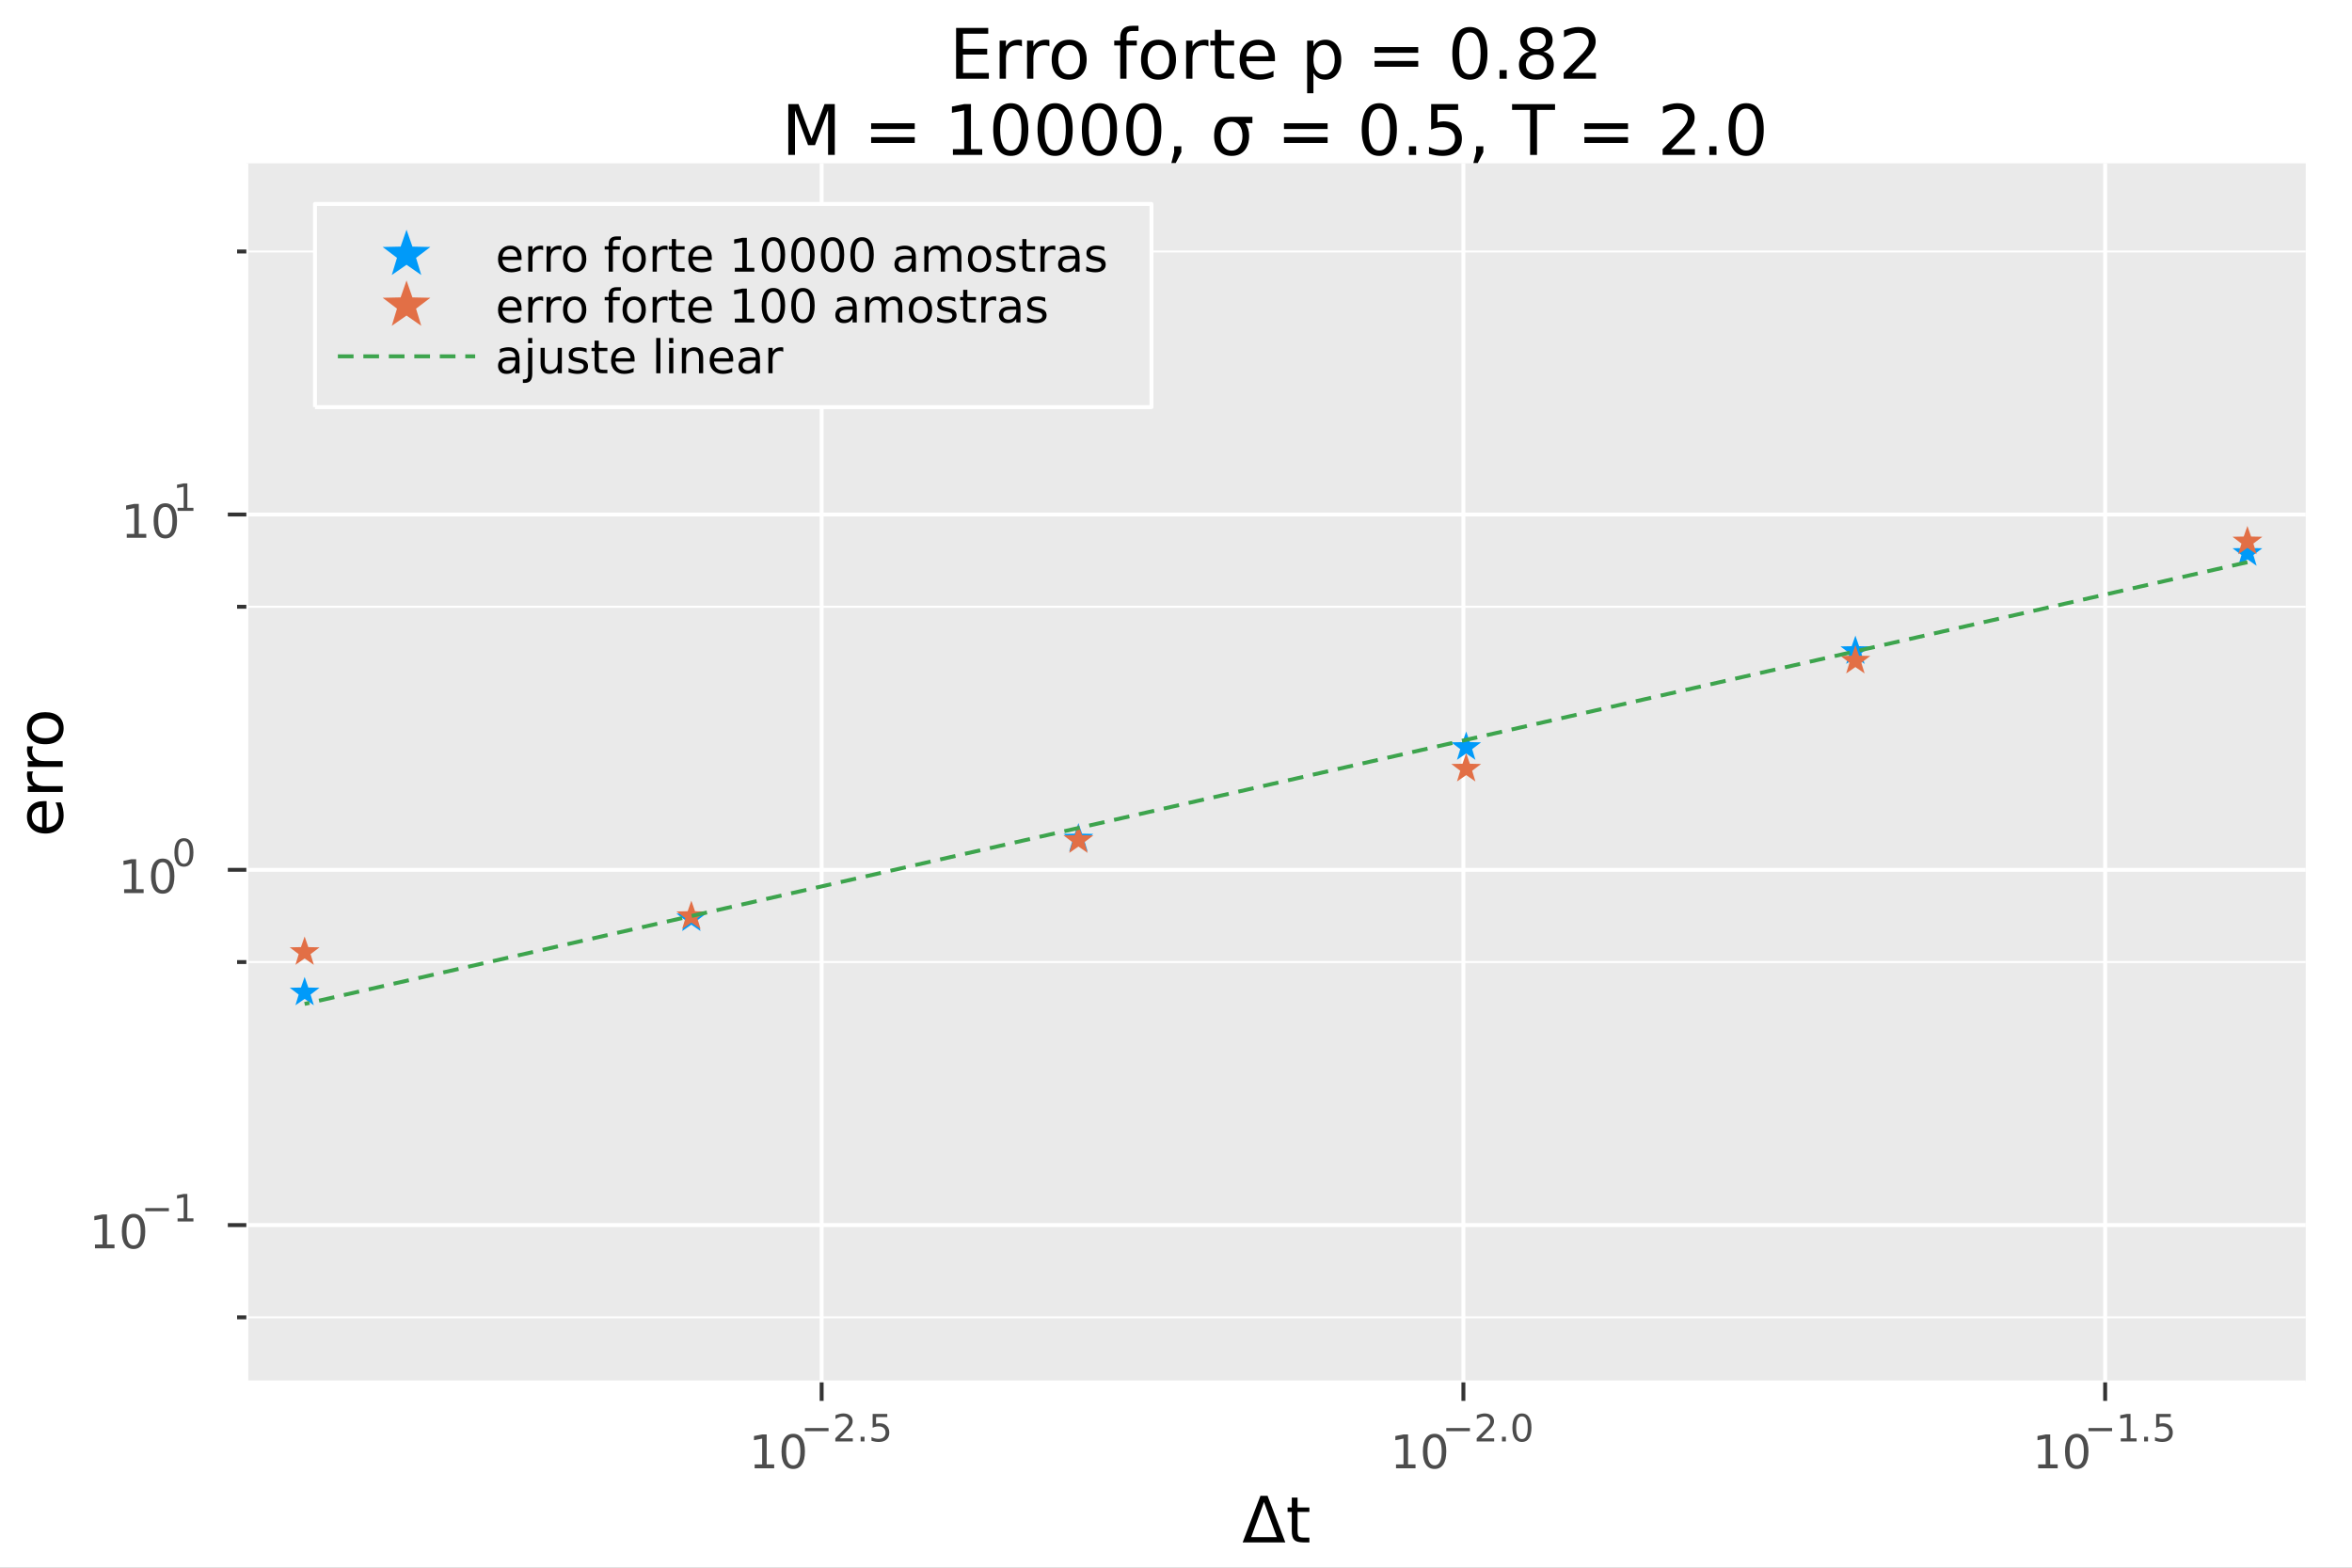 <?xml version="1.0" encoding="utf-8"?>
<svg xmlns="http://www.w3.org/2000/svg" xmlns:xlink="http://www.w3.org/1999/xlink" width="600" height="400" viewBox="0 0 2400 1600">
<rect x="0" y="0" width="2400" height="1600" fill="#808080" stroke="none"/>
<defs>
  <clipPath id="clip730">
    <rect x="0" y="0" width="2400" height="1600"/>
  </clipPath>
</defs>
<path clip-path="url(#clip730)" d="
M0 1600 L2400 1600 L2400 0 L0 0  Z
  " fill="#ffffff" fill-rule="evenodd" fill-opacity="1"/>
<defs>
  <clipPath id="clip731">
    <rect x="480" y="0" width="1681" height="1600"/>
  </clipPath>
</defs>
<path clip-path="url(#clip730)" d="
M251.372 1410.9 L2352.76 1410.9 L2352.76 166.672 L251.372 166.672  Z
  " fill="#eaeaea" fill-rule="evenodd" fill-opacity="1"/>
<defs>
  <clipPath id="clip732">
    <rect x="251" y="166" width="2102" height="1245"/>
  </clipPath>
</defs>
<polyline clip-path="url(#clip732)" style="stroke:#ffffff; stroke-linecap:butt; stroke-linejoin:round; stroke-width:4; stroke-opacity:1; fill:none" points="
  838.418,1410.9 838.418,166.672 
  "/>
<polyline clip-path="url(#clip732)" style="stroke:#ffffff; stroke-linecap:butt; stroke-linejoin:round; stroke-width:4; stroke-opacity:1; fill:none" points="
  1493.27,1410.9 1493.27,166.672 
  "/>
<polyline clip-path="url(#clip732)" style="stroke:#ffffff; stroke-linecap:butt; stroke-linejoin:round; stroke-width:4; stroke-opacity:1; fill:none" points="
  2148.12,1410.9 2148.12,166.672 
  "/>
<polyline clip-path="url(#clip730)" style="stroke:#ffffff; stroke-linecap:butt; stroke-linejoin:round; stroke-width:4; stroke-opacity:1; fill:none" points="
  251.372,1410.9 2352.76,1410.9 
  "/>
<polyline clip-path="url(#clip730)" style="stroke:#333333; stroke-linecap:butt; stroke-linejoin:round; stroke-width:4; stroke-opacity:1; fill:none" points="
  838.418,1410.9 838.418,1429.79 
  "/>
<polyline clip-path="url(#clip730)" style="stroke:#333333; stroke-linecap:butt; stroke-linejoin:round; stroke-width:4; stroke-opacity:1; fill:none" points="
  1493.27,1410.9 1493.27,1429.79 
  "/>
<polyline clip-path="url(#clip730)" style="stroke:#333333; stroke-linecap:butt; stroke-linejoin:round; stroke-width:4; stroke-opacity:1; fill:none" points="
  2148.12,1410.9 2148.12,1429.79 
  "/>
<path clip-path="url(#clip730)" d="M770.065 1494.62 L777.703 1494.62 L777.703 1468.26 L769.393 1469.92 L769.393 1465.66 L777.657 1464 L782.333 1464 L782.333 1494.62 L789.972 1494.62 L789.972 1498.56 L770.065 1498.56 L770.065 1494.62 Z" fill="#4c4c4c" fill-rule="evenodd" fill-opacity="1" /><path clip-path="url(#clip730)" d="M809.416 1467.08 Q805.805 1467.08 803.976 1470.64 Q802.171 1474.18 802.171 1481.31 Q802.171 1488.42 803.976 1491.98 Q805.805 1495.52 809.416 1495.52 Q813.05 1495.52 814.856 1491.98 Q816.685 1488.42 816.685 1481.31 Q816.685 1474.18 814.856 1470.64 Q813.05 1467.08 809.416 1467.08 M809.416 1463.37 Q815.226 1463.37 818.282 1467.98 Q821.361 1472.56 821.361 1481.31 Q821.361 1490.04 818.282 1494.64 Q815.226 1499.23 809.416 1499.23 Q803.606 1499.23 800.527 1494.64 Q797.472 1490.04 797.472 1481.31 Q797.472 1472.56 800.527 1467.98 Q803.606 1463.37 809.416 1463.37 Z" fill="#4c4c4c" fill-rule="evenodd" fill-opacity="1" /><path clip-path="url(#clip730)" d="M821.361 1457.47 L845.472 1457.47 L845.472 1460.67 L821.361 1460.67 L821.361 1457.47 Z" fill="#4c4c4c" fill-rule="evenodd" fill-opacity="1" /><path clip-path="url(#clip730)" d="M856.945 1467.95 L870.204 1467.95 L870.204 1471.15 L852.375 1471.15 L852.375 1467.95 Q854.537 1465.71 858.261 1461.95 Q862.004 1458.17 862.963 1457.08 Q864.788 1455.03 865.502 1453.62 Q866.236 1452.19 866.236 1450.82 Q866.236 1448.58 864.656 1447.17 Q863.095 1445.76 860.575 1445.76 Q858.788 1445.76 856.794 1446.38 Q854.82 1447 852.563 1448.26 L852.563 1444.42 Q854.857 1443.5 856.851 1443.03 Q858.844 1442.56 860.5 1442.56 Q864.863 1442.56 867.458 1444.74 Q870.054 1446.92 870.054 1450.57 Q870.054 1452.3 869.396 1453.86 Q868.756 1455.4 867.045 1457.51 Q866.574 1458.06 864.054 1460.67 Q861.534 1463.27 856.945 1467.95 Z" fill="#4c4c4c" fill-rule="evenodd" fill-opacity="1" /><path clip-path="url(#clip730)" d="M878.179 1466.37 L882.147 1466.37 L882.147 1471.15 L878.179 1471.15 L878.179 1466.37 Z" fill="#4c4c4c" fill-rule="evenodd" fill-opacity="1" /><path clip-path="url(#clip730)" d="M890.46 1443.07 L905.375 1443.07 L905.375 1446.26 L893.94 1446.26 L893.94 1453.15 Q894.767 1452.87 895.595 1452.73 Q896.422 1452.58 897.25 1452.58 Q901.952 1452.58 904.698 1455.16 Q907.444 1457.74 907.444 1462.14 Q907.444 1466.67 904.623 1469.19 Q901.801 1471.69 896.667 1471.69 Q894.899 1471.69 893.056 1471.39 Q891.231 1471.09 889.275 1470.49 L889.275 1466.67 Q890.968 1467.59 892.774 1468.04 Q894.579 1468.49 896.592 1468.49 Q899.845 1468.49 901.745 1466.78 Q903.645 1465.07 903.645 1462.14 Q903.645 1459.2 901.745 1457.49 Q899.845 1455.78 896.592 1455.78 Q895.068 1455.78 893.545 1456.12 Q892.04 1456.46 890.46 1457.17 L890.46 1443.07 Z" fill="#4c4c4c" fill-rule="evenodd" fill-opacity="1" /><path clip-path="url(#clip730)" d="M1424.51 1494.62 L1432.15 1494.62 L1432.15 1468.26 L1423.84 1469.92 L1423.84 1465.66 L1432.11 1464 L1436.78 1464 L1436.78 1494.62 L1444.42 1494.62 L1444.42 1498.56 L1424.51 1498.56 L1424.51 1494.62 Z" fill="#4c4c4c" fill-rule="evenodd" fill-opacity="1" /><path clip-path="url(#clip730)" d="M1463.86 1467.08 Q1460.25 1467.08 1458.42 1470.64 Q1456.62 1474.18 1456.62 1481.31 Q1456.62 1488.42 1458.42 1491.98 Q1460.25 1495.52 1463.86 1495.52 Q1467.5 1495.52 1469.3 1491.98 Q1471.13 1488.42 1471.13 1481.31 Q1471.13 1474.18 1469.3 1470.64 Q1467.5 1467.08 1463.86 1467.08 M1463.86 1463.37 Q1469.67 1463.37 1472.73 1467.98 Q1475.81 1472.56 1475.81 1481.31 Q1475.81 1490.04 1472.73 1494.64 Q1469.67 1499.23 1463.86 1499.23 Q1458.05 1499.23 1454.98 1494.64 Q1451.92 1490.04 1451.92 1481.31 Q1451.92 1472.56 1454.98 1467.98 Q1458.05 1463.37 1463.86 1463.37 Z" fill="#4c4c4c" fill-rule="evenodd" fill-opacity="1" /><path clip-path="url(#clip730)" d="M1475.81 1457.47 L1499.92 1457.47 L1499.92 1460.67 L1475.81 1460.67 L1475.81 1457.47 Z" fill="#4c4c4c" fill-rule="evenodd" fill-opacity="1" /><path clip-path="url(#clip730)" d="M1511.39 1467.95 L1524.65 1467.95 L1524.65 1471.15 L1506.82 1471.15 L1506.82 1467.95 Q1508.99 1465.71 1512.71 1461.95 Q1516.45 1458.17 1517.41 1457.08 Q1519.24 1455.03 1519.95 1453.62 Q1520.68 1452.19 1520.68 1450.82 Q1520.68 1448.58 1519.1 1447.17 Q1517.54 1445.76 1515.02 1445.76 Q1513.24 1445.76 1511.24 1446.38 Q1509.27 1447 1507.01 1448.26 L1507.01 1444.42 Q1509.31 1443.5 1511.3 1443.03 Q1513.29 1442.56 1514.95 1442.56 Q1519.31 1442.56 1521.91 1444.74 Q1524.5 1446.92 1524.5 1450.57 Q1524.5 1452.3 1523.84 1453.86 Q1523.2 1455.4 1521.49 1457.51 Q1521.02 1458.06 1518.5 1460.67 Q1515.98 1463.27 1511.39 1467.95 Z" fill="#4c4c4c" fill-rule="evenodd" fill-opacity="1" /><path clip-path="url(#clip730)" d="M1532.63 1466.37 L1536.6 1466.37 L1536.6 1471.15 L1532.63 1471.15 L1532.63 1466.37 Z" fill="#4c4c4c" fill-rule="evenodd" fill-opacity="1" /><path clip-path="url(#clip730)" d="M1553 1445.57 Q1550.06 1445.57 1548.58 1448.46 Q1547.11 1451.34 1547.11 1457.13 Q1547.11 1462.91 1548.58 1465.8 Q1550.06 1468.68 1553 1468.68 Q1555.95 1468.68 1557.42 1465.8 Q1558.9 1462.91 1558.9 1457.13 Q1558.9 1451.34 1557.42 1448.46 Q1555.95 1445.57 1553 1445.57 M1553 1442.56 Q1557.72 1442.56 1560.2 1446.3 Q1562.7 1450.03 1562.7 1457.13 Q1562.7 1464.22 1560.2 1467.97 Q1557.72 1471.69 1553 1471.69 Q1548.27 1471.69 1545.77 1467.97 Q1543.29 1464.22 1543.29 1457.13 Q1543.29 1450.03 1545.77 1446.3 Q1548.27 1442.56 1553 1442.56 Z" fill="#4c4c4c" fill-rule="evenodd" fill-opacity="1" /><path clip-path="url(#clip730)" d="M2079.77 1494.62 L2087.41 1494.62 L2087.41 1468.26 L2079.1 1469.92 L2079.1 1465.66 L2087.36 1464 L2092.04 1464 L2092.04 1494.62 L2099.68 1494.62 L2099.68 1498.56 L2079.77 1498.56 L2079.77 1494.62 Z" fill="#4c4c4c" fill-rule="evenodd" fill-opacity="1" /><path clip-path="url(#clip730)" d="M2119.12 1467.08 Q2115.51 1467.08 2113.68 1470.64 Q2111.88 1474.18 2111.88 1481.31 Q2111.88 1488.42 2113.68 1491.98 Q2115.51 1495.52 2119.12 1495.52 Q2122.76 1495.52 2124.56 1491.98 Q2126.39 1488.42 2126.39 1481.31 Q2126.39 1474.18 2124.56 1470.64 Q2122.76 1467.08 2119.12 1467.08 M2119.12 1463.37 Q2124.93 1463.37 2127.99 1467.98 Q2131.07 1472.56 2131.07 1481.31 Q2131.07 1490.04 2127.99 1494.64 Q2124.93 1499.23 2119.12 1499.23 Q2113.31 1499.23 2110.23 1494.64 Q2107.18 1490.04 2107.18 1481.31 Q2107.18 1472.56 2110.23 1467.98 Q2113.31 1463.37 2119.12 1463.37 Z" fill="#4c4c4c" fill-rule="evenodd" fill-opacity="1" /><path clip-path="url(#clip730)" d="M2131.07 1457.47 L2155.18 1457.47 L2155.18 1460.67 L2131.07 1460.67 L2131.07 1457.47 Z" fill="#4c4c4c" fill-rule="evenodd" fill-opacity="1" /><path clip-path="url(#clip730)" d="M2164.04 1467.95 L2170.24 1467.95 L2170.24 1446.53 L2163.49 1447.88 L2163.49 1444.42 L2170.2 1443.07 L2174 1443.07 L2174 1467.95 L2180.21 1467.95 L2180.21 1471.15 L2164.04 1471.15 L2164.04 1467.95 Z" fill="#4c4c4c" fill-rule="evenodd" fill-opacity="1" /><path clip-path="url(#clip730)" d="M2187.88 1466.37 L2191.85 1466.37 L2191.85 1471.15 L2187.88 1471.15 L2187.88 1466.37 Z" fill="#4c4c4c" fill-rule="evenodd" fill-opacity="1" /><path clip-path="url(#clip730)" d="M2200.16 1443.07 L2215.08 1443.07 L2215.08 1446.26 L2203.64 1446.26 L2203.64 1453.15 Q2204.47 1452.87 2205.3 1452.73 Q2206.13 1452.58 2206.95 1452.58 Q2211.66 1452.58 2214.4 1455.16 Q2217.15 1457.74 2217.15 1462.14 Q2217.15 1466.67 2214.33 1469.19 Q2211.51 1471.69 2206.37 1471.69 Q2204.6 1471.69 2202.76 1471.39 Q2200.94 1471.09 2198.98 1470.49 L2198.98 1466.67 Q2200.67 1467.59 2202.48 1468.04 Q2204.28 1468.49 2206.3 1468.49 Q2209.55 1468.49 2211.45 1466.78 Q2213.35 1465.07 2213.35 1462.14 Q2213.35 1459.2 2211.45 1457.49 Q2209.55 1455.78 2206.3 1455.78 Q2204.77 1455.78 2203.25 1456.12 Q2201.74 1456.46 2200.16 1457.17 L2200.16 1443.07 Z" fill="#4c4c4c" fill-rule="evenodd" fill-opacity="1" /><path clip-path="url(#clip730)" d="M1289.79 1533 L1276.74 1568.84 L1302.88 1568.84 L1289.79 1533 M1268.02 1574.19 L1286.17 1526.67 L1293.45 1526.67 L1311.56 1574.19 L1268.02 1574.19 Z" fill="#000000" fill-rule="evenodd" fill-opacity="1" /><path clip-path="url(#clip730)" d="M1324.04 1528.42 L1324.04 1538.54 L1336.1 1538.54 L1336.1 1543.09 L1324.04 1543.09 L1324.04 1562.44 Q1324.04 1566.8 1325.22 1568.04 Q1326.43 1569.28 1330.09 1569.28 L1336.1 1569.28 L1336.1 1574.19 L1330.09 1574.19 Q1323.31 1574.19 1320.73 1571.67 Q1318.15 1569.12 1318.15 1562.44 L1318.15 1543.09 L1313.86 1543.09 L1313.86 1538.54 L1318.15 1538.54 L1318.15 1528.42 L1324.04 1528.42 Z" fill="#000000" fill-rule="evenodd" fill-opacity="1" /><polyline clip-path="url(#clip732)" style="stroke:#ffffff; stroke-linecap:butt; stroke-linejoin:round; stroke-width:4; stroke-opacity:1; fill:none" points="
  251.372,1250.34 2352.76,1250.34 
  "/>
<polyline clip-path="url(#clip732)" style="stroke:#ffffff; stroke-linecap:butt; stroke-linejoin:round; stroke-width:4; stroke-opacity:1; fill:none" points="
  251.372,887.73 2352.76,887.73 
  "/>
<polyline clip-path="url(#clip732)" style="stroke:#ffffff; stroke-linecap:butt; stroke-linejoin:round; stroke-width:4; stroke-opacity:1; fill:none" points="
  251.372,525.121 2352.76,525.121 
  "/>
<polyline clip-path="url(#clip732)" style="stroke:#ffffff; stroke-linecap:butt; stroke-linejoin:round; stroke-width:2; stroke-opacity:1; fill:none" points="
  251.372,1344.49 2352.76,1344.49 
  "/>
<polyline clip-path="url(#clip732)" style="stroke:#ffffff; stroke-linecap:butt; stroke-linejoin:round; stroke-width:2; stroke-opacity:1; fill:none" points="
  251.372,981.877 2352.76,981.877 
  "/>
<polyline clip-path="url(#clip732)" style="stroke:#ffffff; stroke-linecap:butt; stroke-linejoin:round; stroke-width:2; stroke-opacity:1; fill:none" points="
  251.372,619.268 2352.76,619.268 
  "/>
<polyline clip-path="url(#clip732)" style="stroke:#ffffff; stroke-linecap:butt; stroke-linejoin:round; stroke-width:2; stroke-opacity:1; fill:none" points="
  251.372,256.659 2352.76,256.659 
  "/>
<polyline clip-path="url(#clip730)" style="stroke:#ffffff; stroke-linecap:butt; stroke-linejoin:round; stroke-width:4; stroke-opacity:1; fill:none" points="
  251.372,1410.9 251.372,166.672 
  "/>
<polyline clip-path="url(#clip730)" style="stroke:#333333; stroke-linecap:butt; stroke-linejoin:round; stroke-width:4; stroke-opacity:1; fill:none" points="
  251.372,1250.34 232.475,1250.34 
  "/>
<polyline clip-path="url(#clip730)" style="stroke:#333333; stroke-linecap:butt; stroke-linejoin:round; stroke-width:4; stroke-opacity:1; fill:none" points="
  251.372,887.73 232.475,887.73 
  "/>
<polyline clip-path="url(#clip730)" style="stroke:#333333; stroke-linecap:butt; stroke-linejoin:round; stroke-width:4; stroke-opacity:1; fill:none" points="
  251.372,525.121 232.475,525.121 
  "/>
<polyline clip-path="url(#clip730)" style="stroke:#333333; stroke-linecap:butt; stroke-linejoin:round; stroke-width:4; stroke-opacity:1; fill:none" points="
  251.372,1344.49 241.923,1344.49 
  "/>
<polyline clip-path="url(#clip730)" style="stroke:#333333; stroke-linecap:butt; stroke-linejoin:round; stroke-width:4; stroke-opacity:1; fill:none" points="
  251.372,981.877 241.923,981.877 
  "/>
<polyline clip-path="url(#clip730)" style="stroke:#333333; stroke-linecap:butt; stroke-linejoin:round; stroke-width:4; stroke-opacity:1; fill:none" points="
  251.372,619.268 241.923,619.268 
  "/>
<polyline clip-path="url(#clip730)" style="stroke:#333333; stroke-linecap:butt; stroke-linejoin:round; stroke-width:4; stroke-opacity:1; fill:none" points="
  251.372,256.659 241.923,256.659 
  "/>
<path clip-path="url(#clip730)" d="M96.931 1270.13 L104.57 1270.13 L104.57 1243.77 L96.26 1245.43 L96.26 1241.17 L104.524 1239.51 L109.2 1239.51 L109.2 1270.13 L116.839 1270.13 L116.839 1274.07 L96.931 1274.07 L96.931 1270.13 Z" fill="#4c4c4c" fill-rule="evenodd" fill-opacity="1" /><path clip-path="url(#clip730)" d="M136.283 1242.59 Q132.672 1242.59 130.843 1246.15 Q129.038 1249.69 129.038 1256.82 Q129.038 1263.93 130.843 1267.49 Q132.672 1271.03 136.283 1271.03 Q139.917 1271.03 141.723 1267.49 Q143.552 1263.93 143.552 1256.82 Q143.552 1249.69 141.723 1246.15 Q139.917 1242.59 136.283 1242.59 M136.283 1238.88 Q142.093 1238.88 145.149 1243.49 Q148.227 1248.07 148.227 1256.82 Q148.227 1265.55 145.149 1270.15 Q142.093 1274.74 136.283 1274.74 Q130.473 1274.74 127.394 1270.15 Q124.339 1265.55 124.339 1256.82 Q124.339 1248.07 127.394 1243.49 Q130.473 1238.88 136.283 1238.88 Z" fill="#4c4c4c" fill-rule="evenodd" fill-opacity="1" /><path clip-path="url(#clip730)" d="M148.227 1232.98 L172.339 1232.98 L172.339 1236.18 L148.227 1236.18 L148.227 1232.98 Z" fill="#4c4c4c" fill-rule="evenodd" fill-opacity="1" /><path clip-path="url(#clip730)" d="M181.197 1243.46 L187.404 1243.46 L187.404 1222.04 L180.652 1223.39 L180.652 1219.93 L187.366 1218.58 L191.166 1218.58 L191.166 1243.46 L197.372 1243.46 L197.372 1246.66 L181.197 1246.66 L181.197 1243.46 Z" fill="#4c4c4c" fill-rule="evenodd" fill-opacity="1" /><path clip-path="url(#clip730)" d="M126.667 907.523 L134.305 907.523 L134.305 881.157 L125.995 882.824 L125.995 878.564 L134.259 876.898 L138.935 876.898 L138.935 907.523 L146.574 907.523 L146.574 911.458 L126.667 911.458 L126.667 907.523 Z" fill="#4c4c4c" fill-rule="evenodd" fill-opacity="1" /><path clip-path="url(#clip730)" d="M166.018 879.976 Q162.407 879.976 160.578 883.541 Q158.773 887.083 158.773 894.213 Q158.773 901.319 160.578 904.884 Q162.407 908.425 166.018 908.425 Q169.652 908.425 171.458 904.884 Q173.287 901.319 173.287 894.213 Q173.287 887.083 171.458 883.541 Q169.652 879.976 166.018 879.976 M166.018 876.273 Q171.828 876.273 174.884 880.879 Q177.963 885.463 177.963 894.213 Q177.963 902.939 174.884 907.546 Q171.828 912.129 166.018 912.129 Q160.208 912.129 157.129 907.546 Q154.074 902.939 154.074 894.213 Q154.074 885.463 157.129 880.879 Q160.208 876.273 166.018 876.273 Z" fill="#4c4c4c" fill-rule="evenodd" fill-opacity="1" /><path clip-path="url(#clip730)" d="M187.667 858.469 Q184.733 858.469 183.248 861.365 Q181.781 864.243 181.781 870.036 Q181.781 875.81 183.248 878.706 Q184.733 881.584 187.667 881.584 Q190.62 881.584 192.087 878.706 Q193.573 875.81 193.573 870.036 Q193.573 864.243 192.087 861.365 Q190.62 858.469 187.667 858.469 M187.667 855.46 Q192.388 855.46 194.871 859.202 Q197.372 862.926 197.372 870.036 Q197.372 877.126 194.871 880.869 Q192.388 884.593 187.667 884.593 Q182.947 884.593 180.445 880.869 Q177.963 877.126 177.963 870.036 Q177.963 862.926 180.445 859.202 Q182.947 855.46 187.667 855.46 Z" fill="#4c4c4c" fill-rule="evenodd" fill-opacity="1" /><path clip-path="url(#clip730)" d="M129.356 544.914 L136.995 544.914 L136.995 518.548 L128.685 520.215 L128.685 515.955 L136.949 514.289 L141.624 514.289 L141.624 544.914 L149.263 544.914 L149.263 548.849 L129.356 548.849 L129.356 544.914 Z" fill="#4c4c4c" fill-rule="evenodd" fill-opacity="1" /><path clip-path="url(#clip730)" d="M168.708 517.367 Q165.097 517.367 163.268 520.932 Q161.462 524.474 161.462 531.603 Q161.462 538.71 163.268 542.275 Q165.097 545.816 168.708 545.816 Q172.342 545.816 174.147 542.275 Q175.976 538.71 175.976 531.603 Q175.976 524.474 174.147 520.932 Q172.342 517.367 168.708 517.367 M168.708 513.664 Q174.518 513.664 177.573 518.27 Q180.652 522.853 180.652 531.603 Q180.652 540.33 177.573 544.937 Q174.518 549.52 168.708 549.52 Q162.898 549.52 159.819 544.937 Q156.763 540.33 156.763 531.603 Q156.763 522.853 159.819 518.27 Q162.898 513.664 168.708 513.664 Z" fill="#4c4c4c" fill-rule="evenodd" fill-opacity="1" /><path clip-path="url(#clip730)" d="M181.197 518.241 L187.404 518.241 L187.404 496.819 L180.652 498.173 L180.652 494.712 L187.366 493.358 L191.166 493.358 L191.166 518.241 L197.372 518.241 L197.372 521.438 L181.197 521.438 L181.197 518.241 Z" fill="#4c4c4c" fill-rule="evenodd" fill-opacity="1" /><path clip-path="url(#clip730)" d="M44.716 817.669 L47.581 817.669 L47.581 844.596 Q53.628 844.214 56.811 840.967 Q59.962 837.689 59.962 831.864 Q59.962 828.49 59.134 825.339 Q58.307 822.157 56.652 819.037 L62.19 819.037 Q63.527 822.188 64.227 825.499 Q64.927 828.809 64.927 832.214 Q64.927 840.744 59.962 845.742 Q54.997 850.707 46.53 850.707 Q37.777 850.707 32.653 845.996 Q27.497 841.254 27.497 833.233 Q27.497 826.04 32.144 821.87 Q36.759 817.669 44.716 817.669 M42.997 823.525 Q38.191 823.589 35.327 826.231 Q32.462 828.841 32.462 833.169 Q32.462 838.071 35.231 841.031 Q38 843.959 43.029 844.405 L42.997 823.525 Z" fill="#000000" fill-rule="evenodd" fill-opacity="1" /><path clip-path="url(#clip730)" d="M33.831 787.4 Q33.258 788.387 33.003 789.564 Q32.717 790.71 32.717 792.11 Q32.717 797.076 35.963 799.749 Q39.178 802.391 45.225 802.391 L64.004 802.391 L64.004 808.279 L28.356 808.279 L28.356 802.391 L33.894 802.391 Q30.648 800.545 29.088 797.585 Q27.497 794.625 27.497 790.392 Q27.497 789.787 27.592 789.055 Q27.656 788.323 27.815 787.432 L33.831 787.4 Z" fill="#000000" fill-rule="evenodd" fill-opacity="1" /><path clip-path="url(#clip730)" d="M33.831 761.746 Q33.258 762.733 33.003 763.91 Q32.717 765.056 32.717 766.457 Q32.717 771.422 35.963 774.096 Q39.178 776.737 45.225 776.737 L64.004 776.737 L64.004 782.626 L28.356 782.626 L28.356 776.737 L33.894 776.737 Q30.648 774.891 29.088 771.931 Q27.497 768.971 27.497 764.738 Q27.497 764.133 27.592 763.401 Q27.656 762.669 27.815 761.778 L33.831 761.746 Z" fill="#000000" fill-rule="evenodd" fill-opacity="1" /><path clip-path="url(#clip730)" d="M32.462 743.222 Q32.462 747.932 36.154 750.67 Q39.815 753.407 46.212 753.407 Q52.609 753.407 56.302 750.702 Q59.962 747.964 59.962 743.222 Q59.962 738.543 56.27 735.806 Q52.578 733.069 46.212 733.069 Q39.878 733.069 36.186 735.806 Q32.462 738.543 32.462 743.222 M27.497 743.222 Q27.497 735.583 32.462 731.222 Q37.427 726.862 46.212 726.862 Q54.965 726.862 59.962 731.222 Q64.927 735.583 64.927 743.222 Q64.927 750.893 59.962 755.253 Q54.965 759.582 46.212 759.582 Q37.427 759.582 32.462 755.253 Q27.497 750.893 27.497 743.222 Z" fill="#000000" fill-rule="evenodd" fill-opacity="1" /><path clip-path="url(#clip730)" d="M975.625 28.512 L1008.4 28.512 L1008.4 34.415 L982.639 34.415 L982.639 49.762 L1007.33 49.762 L1007.33 55.665 L982.639 55.665 L982.639 74.449 L1009.03 74.449 L1009.03 80.352 L975.625 80.352 L975.625 28.512 Z" fill="#000000" fill-rule="evenodd" fill-opacity="1" /><path clip-path="url(#clip730)" d="M1042.81 47.435 Q1041.74 46.81 1040.45 46.533 Q1039.2 46.22 1037.67 46.22 Q1032.26 46.22 1029.34 49.762 Q1026.46 53.269 1026.46 59.866 L1026.46 80.352 L1020.03 80.352 L1020.03 41.463 L1026.46 41.463 L1026.46 47.505 Q1028.47 43.963 1031.7 42.262 Q1034.93 40.526 1039.55 40.526 Q1040.21 40.526 1041.01 40.63 Q1041.81 40.699 1042.78 40.873 L1042.81 47.435 Z" fill="#000000" fill-rule="evenodd" fill-opacity="1" /><path clip-path="url(#clip730)" d="M1070.8 47.435 Q1069.72 46.81 1068.44 46.533 Q1067.19 46.22 1065.66 46.22 Q1060.24 46.22 1057.33 49.762 Q1054.44 53.269 1054.44 59.866 L1054.44 80.352 L1048.02 80.352 L1048.02 41.463 L1054.44 41.463 L1054.44 47.505 Q1056.46 43.963 1059.69 42.262 Q1062.92 40.526 1067.53 40.526 Q1068.19 40.526 1068.99 40.63 Q1069.79 40.699 1070.76 40.873 L1070.8 47.435 Z" fill="#000000" fill-rule="evenodd" fill-opacity="1" /><path clip-path="url(#clip730)" d="M1091.01 45.943 Q1085.87 45.943 1082.88 49.97 Q1079.9 53.963 1079.9 60.942 Q1079.9 67.921 1082.85 71.949 Q1085.83 75.942 1091.01 75.942 Q1096.11 75.942 1099.1 71.915 Q1102.08 67.887 1102.08 60.942 Q1102.08 54.033 1099.1 50.005 Q1096.11 45.943 1091.01 45.943 M1091.01 40.526 Q1099.34 40.526 1104.1 45.943 Q1108.85 51.359 1108.85 60.942 Q1108.85 70.491 1104.1 75.942 Q1099.34 81.359 1091.01 81.359 Q1082.64 81.359 1077.88 75.942 Q1073.16 70.491 1073.16 60.942 Q1073.16 51.359 1077.88 45.943 Q1082.64 40.526 1091.01 40.526 Z" fill="#000000" fill-rule="evenodd" fill-opacity="1" /><path clip-path="url(#clip730)" d="M1161.73 26.325 L1161.73 31.637 L1155.62 31.637 Q1152.19 31.637 1150.83 33.026 Q1149.51 34.415 1149.51 38.026 L1149.51 41.463 L1160.03 41.463 L1160.03 46.429 L1149.51 46.429 L1149.51 80.352 L1143.09 80.352 L1143.09 46.429 L1136.98 46.429 L1136.98 41.463 L1143.09 41.463 L1143.09 38.755 Q1143.09 32.262 1146.11 29.311 Q1149.13 26.325 1155.69 26.325 L1161.73 26.325 Z" fill="#000000" fill-rule="evenodd" fill-opacity="1" /><path clip-path="url(#clip730)" d="M1182.15 45.943 Q1177.01 45.943 1174.03 49.97 Q1171.04 53.963 1171.04 60.942 Q1171.04 67.921 1173.99 71.949 Q1176.98 75.942 1182.15 75.942 Q1187.26 75.942 1190.24 71.915 Q1193.23 67.887 1193.23 60.942 Q1193.23 54.033 1190.24 50.005 Q1187.26 45.943 1182.15 45.943 M1182.15 40.526 Q1190.48 40.526 1195.24 45.943 Q1200 51.359 1200 60.942 Q1200 70.491 1195.24 75.942 Q1190.48 81.359 1182.15 81.359 Q1173.78 81.359 1169.03 75.942 Q1164.3 70.491 1164.3 60.942 Q1164.3 51.359 1169.03 45.943 Q1173.78 40.526 1182.15 40.526 Z" fill="#000000" fill-rule="evenodd" fill-opacity="1" /><path clip-path="url(#clip730)" d="M1233.12 47.435 Q1232.05 46.81 1230.76 46.533 Q1229.51 46.22 1227.98 46.22 Q1222.57 46.22 1219.65 49.762 Q1216.77 53.269 1216.77 59.866 L1216.77 80.352 L1210.35 80.352 L1210.35 41.463 L1216.77 41.463 L1216.77 47.505 Q1218.78 43.963 1222.01 42.262 Q1225.24 40.526 1229.86 40.526 Q1230.52 40.526 1231.32 40.63 Q1232.12 40.699 1233.09 40.873 L1233.12 47.435 Z" fill="#000000" fill-rule="evenodd" fill-opacity="1" /><path clip-path="url(#clip730)" d="M1246.14 30.422 L1246.14 41.463 L1259.3 41.463 L1259.3 46.429 L1246.14 46.429 L1246.14 67.54 Q1246.14 72.296 1247.43 73.651 Q1248.75 75.005 1252.74 75.005 L1259.3 75.005 L1259.3 80.352 L1252.74 80.352 Q1245.35 80.352 1242.53 77.609 Q1239.72 74.831 1239.72 67.54 L1239.72 46.429 L1235.03 46.429 L1235.03 41.463 L1239.72 41.463 L1239.72 30.422 L1246.14 30.422 Z" fill="#000000" fill-rule="evenodd" fill-opacity="1" /><path clip-path="url(#clip730)" d="M1300.97 59.31 L1300.97 62.435 L1271.6 62.435 Q1272.01 69.033 1275.55 72.505 Q1279.13 75.942 1285.48 75.942 Q1289.16 75.942 1292.6 75.04 Q1296.07 74.137 1299.48 72.331 L1299.48 78.373 Q1296.04 79.831 1292.43 80.595 Q1288.82 81.359 1285.1 81.359 Q1275.8 81.359 1270.35 75.942 Q1264.93 70.526 1264.93 61.29 Q1264.93 51.741 1270.07 46.151 Q1275.24 40.526 1283.99 40.526 Q1291.84 40.526 1296.39 45.595 Q1300.97 50.63 1300.97 59.31 M1294.58 57.435 Q1294.51 52.192 1291.63 49.067 Q1288.78 45.943 1284.06 45.943 Q1278.71 45.943 1275.48 48.963 Q1272.29 51.984 1271.8 57.47 L1294.58 57.435 Z" fill="#000000" fill-rule="evenodd" fill-opacity="1" /><path clip-path="url(#clip730)" d="M1340.24 74.519 L1340.24 95.144 L1333.82 95.144 L1333.82 41.463 L1340.24 41.463 L1340.24 47.366 Q1342.25 43.894 1345.31 42.227 Q1348.4 40.526 1352.67 40.526 Q1359.75 40.526 1364.16 46.151 Q1368.61 51.776 1368.61 60.942 Q1368.61 70.109 1364.16 75.734 Q1359.75 81.359 1352.67 81.359 Q1348.4 81.359 1345.31 79.692 Q1342.25 77.991 1340.24 74.519 M1361.98 60.942 Q1361.98 53.894 1359.06 49.901 Q1356.18 45.873 1351.11 45.873 Q1346.04 45.873 1343.12 49.901 Q1340.24 53.894 1340.24 60.942 Q1340.24 67.991 1343.12 72.019 Q1346.04 76.012 1351.11 76.012 Q1356.18 76.012 1359.06 72.019 Q1361.98 67.991 1361.98 60.942 Z" fill="#000000" fill-rule="evenodd" fill-opacity="1" /><path clip-path="url(#clip730)" d="M1402.64 48.06 L1447.15 48.06 L1447.15 53.894 L1402.64 53.894 L1402.64 48.06 M1402.64 62.227 L1447.15 62.227 L1447.15 68.13 L1402.64 68.13 L1402.64 62.227 Z" fill="#000000" fill-rule="evenodd" fill-opacity="1" /><path clip-path="url(#clip730)" d="M1499.89 33.13 Q1494.48 33.13 1491.73 38.477 Q1489.02 43.79 1489.02 54.484 Q1489.02 65.144 1491.73 70.491 Q1494.48 75.803 1499.89 75.803 Q1505.34 75.803 1508.05 70.491 Q1510.8 65.144 1510.8 54.484 Q1510.8 43.79 1508.05 38.477 Q1505.34 33.13 1499.89 33.13 M1499.89 27.575 Q1508.61 27.575 1513.19 34.484 Q1517.81 41.359 1517.81 54.484 Q1517.81 67.574 1513.19 74.484 Q1508.61 81.359 1499.89 81.359 Q1491.18 81.359 1486.56 74.484 Q1481.98 67.574 1481.98 54.484 Q1481.98 41.359 1486.56 34.484 Q1491.18 27.575 1499.89 27.575 Z" fill="#000000" fill-rule="evenodd" fill-opacity="1" /><path clip-path="url(#clip730)" d="M1530.14 71.533 L1537.46 71.533 L1537.46 80.352 L1530.14 80.352 L1530.14 71.533 Z" fill="#000000" fill-rule="evenodd" fill-opacity="1" /><path clip-path="url(#clip730)" d="M1567.74 55.734 Q1562.74 55.734 1559.86 58.408 Q1557.01 61.081 1557.01 65.769 Q1557.01 70.456 1559.86 73.13 Q1562.74 75.803 1567.74 75.803 Q1572.74 75.803 1575.62 73.13 Q1578.5 70.421 1578.5 65.769 Q1578.5 61.081 1575.62 58.408 Q1572.77 55.734 1567.74 55.734 M1560.73 52.748 Q1556.21 51.637 1553.68 48.547 Q1551.18 45.456 1551.18 41.012 Q1551.18 34.797 1555.59 31.186 Q1560.03 27.575 1567.74 27.575 Q1575.48 27.575 1579.89 31.186 Q1584.3 34.797 1584.3 41.012 Q1584.3 45.456 1581.77 48.547 Q1579.27 51.637 1574.79 52.748 Q1579.86 53.928 1582.67 57.366 Q1585.52 60.803 1585.52 65.769 Q1585.52 73.303 1580.9 77.331 Q1576.32 81.359 1567.74 81.359 Q1559.16 81.359 1554.55 77.331 Q1549.96 73.303 1549.96 65.769 Q1549.96 60.803 1552.81 57.366 Q1555.66 53.928 1560.73 52.748 M1558.16 41.672 Q1558.16 45.699 1560.66 47.956 Q1563.19 50.213 1567.74 50.213 Q1572.25 50.213 1574.79 47.956 Q1577.36 45.699 1577.36 41.672 Q1577.36 37.644 1574.79 35.387 Q1572.25 33.13 1567.74 33.13 Q1563.19 33.13 1560.66 35.387 Q1558.16 37.644 1558.16 41.672 Z" fill="#000000" fill-rule="evenodd" fill-opacity="1" /><path clip-path="url(#clip730)" d="M1604.02 74.449 L1628.5 74.449 L1628.5 80.352 L1595.59 80.352 L1595.59 74.449 Q1599.58 70.317 1606.45 63.373 Q1613.36 56.394 1615.14 54.38 Q1618.5 50.595 1619.82 47.991 Q1621.18 45.352 1621.18 42.818 Q1621.18 38.686 1618.26 36.081 Q1615.38 33.477 1610.73 33.477 Q1607.43 33.477 1603.75 34.623 Q1600.1 35.769 1595.93 38.095 L1595.93 31.012 Q1600.17 29.311 1603.85 28.443 Q1607.53 27.575 1610.59 27.575 Q1618.64 27.575 1623.43 31.602 Q1628.23 35.63 1628.23 42.366 Q1628.23 45.56 1627.01 48.442 Q1625.83 51.29 1622.67 55.178 Q1621.8 56.185 1617.15 61.012 Q1612.5 65.803 1604.02 74.449 Z" fill="#000000" fill-rule="evenodd" fill-opacity="1" /><path clip-path="url(#clip730)" d="M804.393 106.272 L814.844 106.272 L828.074 141.55 L841.372 106.272 L851.823 106.272 L851.823 158.112 L844.983 158.112 L844.983 112.591 L831.615 148.147 L824.567 148.147 L811.199 112.591 L811.199 158.112 L804.393 158.112 L804.393 106.272 Z" fill="#000000" fill-rule="evenodd" fill-opacity="1" /><path clip-path="url(#clip730)" d="M888.907 125.821 L933.42 125.821 L933.42 131.654 L888.907 131.654 L888.907 125.821 M888.907 139.987 L933.42 139.987 L933.42 145.89 L888.907 145.89 L888.907 139.987 Z" fill="#000000" fill-rule="evenodd" fill-opacity="1" /><path clip-path="url(#clip730)" d="M972.378 152.209 L983.837 152.209 L983.837 112.661 L971.371 115.161 L971.371 108.772 L983.767 106.272 L990.781 106.272 L990.781 152.209 L1002.24 152.209 L1002.24 158.112 L972.378 158.112 L972.378 152.209 Z" fill="#000000" fill-rule="evenodd" fill-opacity="1" /><path clip-path="url(#clip730)" d="M1031.41 110.89 Q1025.99 110.89 1023.25 116.237 Q1020.54 121.55 1020.54 132.244 Q1020.54 142.904 1023.25 148.251 Q1025.99 153.563 1031.41 153.563 Q1036.86 153.563 1039.57 148.251 Q1042.31 142.904 1042.31 132.244 Q1042.31 121.55 1039.57 116.237 Q1036.86 110.89 1031.41 110.89 M1031.41 105.335 Q1040.12 105.335 1044.7 112.244 Q1049.32 119.119 1049.32 132.244 Q1049.32 145.334 1044.7 152.244 Q1040.12 159.119 1031.41 159.119 Q1022.69 159.119 1018.07 152.244 Q1013.49 145.334 1013.49 132.244 Q1013.49 119.119 1018.07 112.244 Q1022.69 105.335 1031.41 105.335 Z" fill="#000000" fill-rule="evenodd" fill-opacity="1" /><path clip-path="url(#clip730)" d="M1076.65 110.89 Q1071.23 110.89 1068.49 116.237 Q1065.78 121.55 1065.78 132.244 Q1065.78 142.904 1068.49 148.251 Q1071.23 153.563 1076.65 153.563 Q1082.1 153.563 1084.81 148.251 Q1087.55 142.904 1087.55 132.244 Q1087.55 121.55 1084.81 116.237 Q1082.1 110.89 1076.65 110.89 M1076.65 105.335 Q1085.36 105.335 1089.95 112.244 Q1094.57 119.119 1094.57 132.244 Q1094.57 145.334 1089.95 152.244 Q1085.36 159.119 1076.65 159.119 Q1067.93 159.119 1063.32 152.244 Q1058.73 145.334 1058.73 132.244 Q1058.73 119.119 1063.32 112.244 Q1067.93 105.335 1076.65 105.335 Z" fill="#000000" fill-rule="evenodd" fill-opacity="1" /><path clip-path="url(#clip730)" d="M1121.89 110.89 Q1116.47 110.89 1113.73 116.237 Q1111.02 121.55 1111.02 132.244 Q1111.02 142.904 1113.73 148.251 Q1116.47 153.563 1121.89 153.563 Q1127.34 153.563 1130.05 148.251 Q1132.79 142.904 1132.79 132.244 Q1132.79 121.55 1130.05 116.237 Q1127.34 110.89 1121.89 110.89 M1121.89 105.335 Q1130.61 105.335 1135.19 112.244 Q1139.81 119.119 1139.81 132.244 Q1139.81 145.334 1135.19 152.244 Q1130.61 159.119 1121.89 159.119 Q1113.18 159.119 1108.56 152.244 Q1103.97 145.334 1103.97 132.244 Q1103.97 119.119 1108.56 112.244 Q1113.18 105.335 1121.89 105.335 Z" fill="#000000" fill-rule="evenodd" fill-opacity="1" /><path clip-path="url(#clip730)" d="M1167.13 110.89 Q1161.72 110.89 1158.97 116.237 Q1156.27 121.55 1156.27 132.244 Q1156.27 142.904 1158.97 148.251 Q1161.72 153.563 1167.13 153.563 Q1172.59 153.563 1175.29 148.251 Q1178.04 142.904 1178.04 132.244 Q1178.04 121.55 1175.29 116.237 Q1172.59 110.89 1167.13 110.89 M1167.13 105.335 Q1175.85 105.335 1180.43 112.244 Q1185.05 119.119 1185.05 132.244 Q1185.05 145.334 1180.43 152.244 Q1175.85 159.119 1167.13 159.119 Q1158.42 159.119 1153.8 152.244 Q1149.22 145.334 1149.22 132.244 Q1149.22 119.119 1153.8 112.244 Q1158.42 105.335 1167.13 105.335 Z" fill="#000000" fill-rule="evenodd" fill-opacity="1" /><path clip-path="url(#clip730)" d="M1198.11 149.293 L1205.43 149.293 L1205.43 155.265 L1199.74 166.376 L1195.26 166.376 L1198.11 155.265 L1198.11 149.293 Z" fill="#000000" fill-rule="evenodd" fill-opacity="1" /><path clip-path="url(#clip730)" d="M1256.75 124.293 Q1251.47 124.293 1248.63 128.112 Q1245.64 132.105 1245.64 138.702 Q1245.64 145.682 1248.59 149.709 Q1251.58 153.702 1256.75 153.702 Q1261.86 153.702 1264.84 149.675 Q1267.83 145.647 1267.83 138.702 Q1267.83 132.348 1264.84 128.112 Q1262.1 124.293 1256.75 124.293 M1256.75 119.223 L1277.97 119.223 L1277.97 125.612 L1270.81 125.612 Q1274.6 131.029 1274.6 138.702 Q1274.6 148.251 1269.84 153.668 Q1265.09 159.119 1256.75 159.119 Q1248.38 159.119 1243.66 153.668 Q1238.9 148.251 1238.9 138.702 Q1238.9 129.084 1243.66 123.702 Q1247.59 119.223 1256.75 119.223 Z" fill="#000000" fill-rule="evenodd" fill-opacity="1" /><path clip-path="url(#clip730)" d="M1310.19 125.821 L1354.7 125.821 L1354.7 131.654 L1310.19 131.654 L1310.19 125.821 M1310.19 139.987 L1354.7 139.987 L1354.7 145.89 L1310.19 145.89 L1310.19 139.987 Z" fill="#000000" fill-rule="evenodd" fill-opacity="1" /><path clip-path="url(#clip730)" d="M1407.45 110.89 Q1402.03 110.89 1399.29 116.237 Q1396.58 121.55 1396.58 132.244 Q1396.58 142.904 1399.29 148.251 Q1402.03 153.563 1407.45 153.563 Q1412.9 153.563 1415.61 148.251 Q1418.35 142.904 1418.35 132.244 Q1418.35 121.55 1415.61 116.237 Q1412.9 110.89 1407.45 110.89 M1407.45 105.335 Q1416.16 105.335 1420.74 112.244 Q1425.36 119.119 1425.36 132.244 Q1425.36 145.334 1420.74 152.244 Q1416.16 159.119 1407.45 159.119 Q1398.73 159.119 1394.11 152.244 Q1389.53 145.334 1389.53 132.244 Q1389.53 119.119 1394.11 112.244 Q1398.73 105.335 1407.45 105.335 Z" fill="#000000" fill-rule="evenodd" fill-opacity="1" /><path clip-path="url(#clip730)" d="M1437.69 149.293 L1445.01 149.293 L1445.01 158.112 L1437.69 158.112 L1437.69 149.293 Z" fill="#000000" fill-rule="evenodd" fill-opacity="1" /><path clip-path="url(#clip730)" d="M1460.36 106.272 L1487.9 106.272 L1487.9 112.175 L1466.79 112.175 L1466.79 124.883 Q1468.31 124.362 1469.84 124.119 Q1471.37 123.841 1472.9 123.841 Q1481.58 123.841 1486.65 128.598 Q1491.72 133.355 1491.72 141.48 Q1491.72 149.848 1486.51 154.501 Q1481.3 159.119 1471.82 159.119 Q1468.56 159.119 1465.15 158.563 Q1461.79 158.008 1458.17 156.897 L1458.17 149.848 Q1461.3 151.55 1464.63 152.383 Q1467.97 153.216 1471.68 153.216 Q1477.69 153.216 1481.2 150.056 Q1484.7 146.897 1484.7 141.48 Q1484.7 136.064 1481.2 132.904 Q1477.69 129.744 1471.68 129.744 Q1468.87 129.744 1466.06 130.369 Q1463.28 130.994 1460.36 132.314 L1460.36 106.272 Z" fill="#000000" fill-rule="evenodd" fill-opacity="1" /><path clip-path="url(#clip730)" d="M1506.26 149.293 L1513.59 149.293 L1513.59 155.265 L1507.9 166.376 L1503.42 166.376 L1506.26 155.265 L1506.26 149.293 Z" fill="#000000" fill-rule="evenodd" fill-opacity="1" /><path clip-path="url(#clip730)" d="M1542.93 106.272 L1586.78 106.272 L1586.78 112.175 L1568.38 112.175 L1568.38 158.112 L1561.33 158.112 L1561.33 112.175 L1542.93 112.175 L1542.93 106.272 Z" fill="#000000" fill-rule="evenodd" fill-opacity="1" /><path clip-path="url(#clip730)" d="M1616.72 125.821 L1661.23 125.821 L1661.23 131.654 L1616.72 131.654 L1616.72 125.821 M1616.72 139.987 L1661.23 139.987 L1661.23 145.89 L1616.72 145.89 L1616.72 139.987 Z" fill="#000000" fill-rule="evenodd" fill-opacity="1" /><path clip-path="url(#clip730)" d="M1705.01 152.209 L1729.49 152.209 L1729.49 158.112 L1696.58 158.112 L1696.58 152.209 Q1700.57 148.077 1707.44 141.133 Q1714.35 134.154 1716.12 132.14 Q1719.49 128.355 1720.81 125.751 Q1722.17 123.112 1722.17 120.577 Q1722.17 116.446 1719.25 113.841 Q1716.37 111.237 1711.71 111.237 Q1708.42 111.237 1704.74 112.383 Q1701.09 113.529 1696.92 115.855 L1696.92 108.772 Q1701.16 107.071 1704.84 106.203 Q1708.52 105.335 1711.58 105.335 Q1719.63 105.335 1724.42 109.362 Q1729.21 113.39 1729.21 120.126 Q1729.21 123.321 1728 126.202 Q1726.82 129.05 1723.66 132.939 Q1722.79 133.945 1718.14 138.772 Q1713.49 143.563 1705.01 152.209 Z" fill="#000000" fill-rule="evenodd" fill-opacity="1" /><path clip-path="url(#clip730)" d="M1744.21 149.293 L1751.54 149.293 L1751.54 158.112 L1744.21 158.112 L1744.21 149.293 Z" fill="#000000" fill-rule="evenodd" fill-opacity="1" /><path clip-path="url(#clip730)" d="M1781.82 110.89 Q1776.4 110.89 1773.66 116.237 Q1770.95 121.55 1770.95 132.244 Q1770.95 142.904 1773.66 148.251 Q1776.4 153.563 1781.82 153.563 Q1787.27 153.563 1789.98 148.251 Q1792.72 142.904 1792.72 132.244 Q1792.72 121.55 1789.98 116.237 Q1787.27 110.89 1781.82 110.89 M1781.82 105.335 Q1790.53 105.335 1795.12 112.244 Q1799.73 119.119 1799.73 132.244 Q1799.73 145.334 1795.12 152.244 Q1790.53 159.119 1781.82 159.119 Q1773.1 159.119 1768.49 152.244 Q1763.9 145.334 1763.9 132.244 Q1763.9 119.119 1768.49 112.244 Q1773.1 105.335 1781.82 105.335 Z" fill="#000000" fill-rule="evenodd" fill-opacity="1" /><path clip-path="url(#clip732)" d="M2293.28 548.495 L2289.52 559.311 L2278.07 559.551 L2287.2 566.479 L2283.87 577.439 L2293.28 570.895 L2302.69 577.439 L2299.36 566.479 L2308.5 559.551 L2297.04 559.311 L2293.28 548.495 Z" fill="#009af9" fill-rule="evenodd" fill-opacity="1" stroke="#000000" stroke-opacity="1" stroke-width="0"/>
<path clip-path="url(#clip732)" d="M1893.25 648.698 L1889.49 659.514 L1878.03 659.754 L1887.17 666.682 L1883.84 677.642 L1893.25 671.098 L1902.66 677.642 L1899.33 666.682 L1908.46 659.754 L1897.01 659.514 L1893.25 648.698 Z" fill="#009af9" fill-rule="evenodd" fill-opacity="1" stroke="#000000" stroke-opacity="1" stroke-width="0"/>
<path clip-path="url(#clip732)" d="M1496.12 746.574 L1492.36 757.39 L1480.91 757.63 L1490.04 764.558 L1486.71 775.518 L1496.12 768.974 L1505.53 775.518 L1502.2 764.558 L1511.34 757.63 L1499.88 757.39 L1496.12 746.574 Z" fill="#009af9" fill-rule="evenodd" fill-opacity="1" stroke="#000000" stroke-opacity="1" stroke-width="0"/>
<path clip-path="url(#clip732)" d="M1100.43 840.02 L1096.67 850.836 L1085.22 851.076 L1094.35 858.004 L1091.03 868.964 L1100.43 862.42 L1109.84 868.964 L1106.51 858.004 L1115.65 851.076 L1104.19 850.836 L1100.43 840.02 Z" fill="#009af9" fill-rule="evenodd" fill-opacity="1" stroke="#000000" stroke-opacity="1" stroke-width="0"/>
<path clip-path="url(#clip732)" d="M705.461 921.327 L701.701 932.143 L690.245 932.383 L699.381 939.311 L696.053 950.271 L705.461 943.727 L714.869 950.271 L711.541 939.311 L720.677 932.383 L709.221 932.143 L705.461 921.327 Z" fill="#009af9" fill-rule="evenodd" fill-opacity="1" stroke="#000000" stroke-opacity="1" stroke-width="0"/>
<path clip-path="url(#clip732)" d="M310.845 997.074 L307.085 1007.89 L295.629 1008.13 L304.765 1015.06 L301.437 1026.02 L310.845 1019.47 L320.253 1026.02 L316.925 1015.06 L326.061 1008.13 L314.605 1007.89 L310.845 997.074 Z" fill="#009af9" fill-rule="evenodd" fill-opacity="1" stroke="#000000" stroke-opacity="1" stroke-width="0"/>
<path clip-path="url(#clip732)" d="M2293.28 536.78 L2289.52 547.596 L2278.07 547.836 L2287.2 554.764 L2283.87 565.724 L2293.28 559.18 L2302.69 565.724 L2299.36 554.764 L2308.5 547.836 L2297.04 547.596 L2293.28 536.78 Z" fill="#e26f46" fill-rule="evenodd" fill-opacity="1" stroke="#000000" stroke-opacity="1" stroke-width="0"/>
<path clip-path="url(#clip732)" d="M1893.25 658.412 L1889.49 669.228 L1878.03 669.468 L1887.17 676.396 L1883.84 687.356 L1893.25 680.812 L1902.66 687.356 L1899.33 676.396 L1908.46 669.468 L1897.01 669.228 L1893.25 658.412 Z" fill="#e26f46" fill-rule="evenodd" fill-opacity="1" stroke="#000000" stroke-opacity="1" stroke-width="0"/>
<path clip-path="url(#clip732)" d="M1496.12 768.666 L1492.36 779.482 L1480.91 779.722 L1490.04 786.65 L1486.71 797.61 L1496.12 791.066 L1505.53 797.61 L1502.2 786.65 L1511.34 779.722 L1499.88 779.482 L1496.12 768.666 Z" fill="#e26f46" fill-rule="evenodd" fill-opacity="1" stroke="#000000" stroke-opacity="1" stroke-width="0"/>
<path clip-path="url(#clip732)" d="M1100.43 841.581 L1096.67 852.397 L1085.22 852.637 L1094.35 859.565 L1091.03 870.525 L1100.43 863.981 L1109.84 870.525 L1106.51 859.565 L1115.65 852.637 L1104.19 852.397 L1100.43 841.581 Z" fill="#e26f46" fill-rule="evenodd" fill-opacity="1" stroke="#000000" stroke-opacity="1" stroke-width="0"/>
<path clip-path="url(#clip732)" d="M705.461 919.216 L701.701 930.032 L690.245 930.272 L699.381 937.2 L696.053 948.16 L705.461 941.616 L714.869 948.16 L711.541 937.2 L720.677 930.272 L709.221 930.032 L705.461 919.216 Z" fill="#e26f46" fill-rule="evenodd" fill-opacity="1" stroke="#000000" stroke-opacity="1" stroke-width="0"/>
<path clip-path="url(#clip732)" d="M310.845 955.814 L307.085 966.63 L295.629 966.87 L304.765 973.798 L301.437 984.758 L310.845 978.214 L320.253 984.758 L316.925 973.798 L326.061 966.87 L314.605 966.63 L310.845 955.814 Z" fill="#e26f46" fill-rule="evenodd" fill-opacity="1" stroke="#000000" stroke-opacity="1" stroke-width="0"/>
<polyline clip-path="url(#clip732)" style="stroke:#3da44d; stroke-linecap:butt; stroke-linejoin:round; stroke-width:4; stroke-opacity:1; fill:none" stroke-dasharray="16, 10" points="
  2293.28,573.783 1893.25,664.759 1496.12,755.073 1100.43,845.06 705.461,934.885 310.845,1024.63 
  "/>
<path clip-path="url(#clip730)" d="
M321.418 415.506 L1174.97 415.506 L1174.97 208.146 L321.418 208.146  Z
  " fill="#eaeaea" fill-rule="evenodd" fill-opacity="1"/>
<polyline clip-path="url(#clip730)" style="stroke:#ffffff; stroke-linecap:butt; stroke-linejoin:round; stroke-width:4; stroke-opacity:1; fill:none" points="
  321.418,415.506 1174.97,415.506 1174.97,208.146 321.418,208.146 321.418,415.506 
  "/>
<path clip-path="url(#clip730)" d="M414.813 234.386 L408.797 251.692 L390.468 252.076 L405.085 263.161 L399.76 280.697 L414.813 270.226 L429.866 280.697 L424.541 263.161 L439.159 252.076 L420.829 251.692 L414.813 234.386 Z" fill="#009af9" fill-rule="evenodd" fill-opacity="1" stroke="#000000" stroke-opacity="1" stroke-width="0"/>
<path clip-path="url(#clip730)" d="M532.236 263.239 L532.236 265.322 L512.652 265.322 Q512.93 269.72 515.291 272.035 Q517.676 274.326 521.912 274.326 Q524.365 274.326 526.657 273.725 Q528.972 273.123 531.24 271.919 L531.24 275.947 Q528.949 276.919 526.541 277.428 Q524.134 277.938 521.657 277.938 Q515.453 277.938 511.819 274.326 Q508.208 270.715 508.208 264.558 Q508.208 258.192 511.634 254.465 Q515.083 250.715 520.916 250.715 Q526.148 250.715 529.18 254.095 Q532.236 257.452 532.236 263.239 M527.976 261.989 Q527.93 258.493 526.009 256.41 Q524.111 254.327 520.963 254.327 Q517.398 254.327 515.245 256.34 Q513.115 258.354 512.791 262.012 L527.976 261.989 Z" fill="#000000" fill-rule="evenodd" fill-opacity="1" /><path clip-path="url(#clip730)" d="M554.249 255.322 Q553.532 254.905 552.675 254.72 Q551.842 254.512 550.823 254.512 Q547.212 254.512 545.268 256.873 Q543.347 259.211 543.347 263.609 L543.347 277.266 L539.064 277.266 L539.064 251.34 L543.347 251.34 L543.347 255.368 Q544.689 253.007 546.842 251.873 Q548.995 250.715 552.073 250.715 Q552.513 250.715 553.046 250.785 Q553.578 250.831 554.226 250.947 L554.249 255.322 Z" fill="#000000" fill-rule="evenodd" fill-opacity="1" /><path clip-path="url(#clip730)" d="M572.907 255.322 Q572.189 254.905 571.333 254.72 Q570.499 254.512 569.481 254.512 Q565.87 254.512 563.925 256.873 Q562.004 259.211 562.004 263.609 L562.004 277.266 L557.722 277.266 L557.722 251.34 L562.004 251.34 L562.004 255.368 Q563.347 253.007 565.499 251.873 Q567.652 250.715 570.731 250.715 Q571.171 250.715 571.703 250.785 Q572.235 250.831 572.884 250.947 L572.907 255.322 Z" fill="#000000" fill-rule="evenodd" fill-opacity="1" /><path clip-path="url(#clip730)" d="M586.379 254.327 Q582.953 254.327 580.962 257.012 Q578.971 259.674 578.971 264.327 Q578.971 268.979 580.939 271.664 Q582.93 274.326 586.379 274.326 Q589.782 274.326 591.772 271.641 Q593.763 268.956 593.763 264.327 Q593.763 259.72 591.772 257.035 Q589.782 254.327 586.379 254.327 M586.379 250.715 Q591.934 250.715 595.106 254.327 Q598.277 257.938 598.277 264.327 Q598.277 270.692 595.106 274.326 Q591.934 277.938 586.379 277.938 Q580.8 277.938 577.629 274.326 Q574.481 270.692 574.481 264.327 Q574.481 257.938 577.629 254.327 Q580.8 250.715 586.379 250.715 Z" fill="#000000" fill-rule="evenodd" fill-opacity="1" /><path clip-path="url(#clip730)" d="M633.531 241.248 L633.531 244.79 L629.457 244.79 Q627.166 244.79 626.263 245.716 Q625.383 246.641 625.383 249.049 L625.383 251.34 L632.397 251.34 L632.397 254.651 L625.383 254.651 L625.383 277.266 L621.101 277.266 L621.101 254.651 L617.027 254.651 L617.027 251.34 L621.101 251.34 L621.101 249.535 Q621.101 245.206 623.115 243.239 Q625.129 241.248 629.504 241.248 L633.531 241.248 Z" fill="#000000" fill-rule="evenodd" fill-opacity="1" /><path clip-path="url(#clip730)" d="M647.142 254.327 Q643.716 254.327 641.726 257.012 Q639.735 259.674 639.735 264.327 Q639.735 268.979 641.703 271.664 Q643.693 274.326 647.142 274.326 Q650.545 274.326 652.536 271.641 Q654.527 268.956 654.527 264.327 Q654.527 259.72 652.536 257.035 Q650.545 254.327 647.142 254.327 M647.142 250.715 Q652.698 250.715 655.869 254.327 Q659.04 257.938 659.04 264.327 Q659.04 270.692 655.869 274.326 Q652.698 277.938 647.142 277.938 Q641.564 277.938 638.392 274.326 Q635.244 270.692 635.244 264.327 Q635.244 257.938 638.392 254.327 Q641.564 250.715 647.142 250.715 Z" fill="#000000" fill-rule="evenodd" fill-opacity="1" /><path clip-path="url(#clip730)" d="M681.124 255.322 Q680.406 254.905 679.55 254.72 Q678.716 254.512 677.698 254.512 Q674.087 254.512 672.142 256.873 Q670.221 259.211 670.221 263.609 L670.221 277.266 L665.939 277.266 L665.939 251.34 L670.221 251.34 L670.221 255.368 Q671.564 253.007 673.716 251.873 Q675.869 250.715 678.948 250.715 Q679.388 250.715 679.92 250.785 Q680.452 250.831 681.101 250.947 L681.124 255.322 Z" fill="#000000" fill-rule="evenodd" fill-opacity="1" /><path clip-path="url(#clip730)" d="M689.804 243.979 L689.804 251.34 L698.577 251.34 L698.577 254.651 L689.804 254.651 L689.804 268.725 Q689.804 271.896 690.661 272.799 Q691.54 273.701 694.202 273.701 L698.577 273.701 L698.577 277.266 L694.202 277.266 Q689.272 277.266 687.397 275.438 Q685.522 273.586 685.522 268.725 L685.522 254.651 L682.397 254.651 L682.397 251.34 L685.522 251.34 L685.522 243.979 L689.804 243.979 Z" fill="#000000" fill-rule="evenodd" fill-opacity="1" /><path clip-path="url(#clip730)" d="M726.355 263.239 L726.355 265.322 L706.772 265.322 Q707.049 269.72 709.411 272.035 Q711.795 274.326 716.031 274.326 Q718.485 274.326 720.776 273.725 Q723.091 273.123 725.36 271.919 L725.36 275.947 Q723.068 276.919 720.661 277.428 Q718.253 277.938 715.776 277.938 Q709.573 277.938 705.938 274.326 Q702.327 270.715 702.327 264.558 Q702.327 258.192 705.753 254.465 Q709.202 250.715 715.036 250.715 Q720.267 250.715 723.299 254.095 Q726.355 257.452 726.355 263.239 M722.096 261.989 Q722.049 258.493 720.128 256.41 Q718.23 254.327 715.082 254.327 Q711.517 254.327 709.364 256.34 Q707.235 258.354 706.911 262.012 L722.096 261.989 Z" fill="#000000" fill-rule="evenodd" fill-opacity="1" /><path clip-path="url(#clip730)" d="M749.827 273.331 L757.466 273.331 L757.466 246.966 L749.156 248.632 L749.156 244.373 L757.42 242.706 L762.095 242.706 L762.095 273.331 L769.734 273.331 L769.734 277.266 L749.827 277.266 L749.827 273.331 Z" fill="#000000" fill-rule="evenodd" fill-opacity="1" /><path clip-path="url(#clip730)" d="M789.179 245.785 Q785.568 245.785 783.739 249.35 Q781.933 252.891 781.933 260.021 Q781.933 267.127 783.739 270.692 Q785.568 274.234 789.179 274.234 Q792.813 274.234 794.618 270.692 Q796.447 267.127 796.447 260.021 Q796.447 252.891 794.618 249.35 Q792.813 245.785 789.179 245.785 M789.179 242.081 Q794.989 242.081 798.044 246.688 Q801.123 251.271 801.123 260.021 Q801.123 268.748 798.044 273.354 Q794.989 277.938 789.179 277.938 Q783.369 277.938 780.29 273.354 Q777.234 268.748 777.234 260.021 Q777.234 251.271 780.29 246.688 Q783.369 242.081 789.179 242.081 Z" fill="#000000" fill-rule="evenodd" fill-opacity="1" /><path clip-path="url(#clip730)" d="M819.341 245.785 Q815.729 245.785 813.901 249.35 Q812.095 252.891 812.095 260.021 Q812.095 267.127 813.901 270.692 Q815.729 274.234 819.341 274.234 Q822.975 274.234 824.78 270.692 Q826.609 267.127 826.609 260.021 Q826.609 252.891 824.78 249.35 Q822.975 245.785 819.341 245.785 M819.341 242.081 Q825.151 242.081 828.206 246.688 Q831.285 251.271 831.285 260.021 Q831.285 268.748 828.206 273.354 Q825.151 277.938 819.341 277.938 Q813.53 277.938 810.452 273.354 Q807.396 268.748 807.396 260.021 Q807.396 251.271 810.452 246.688 Q813.53 242.081 819.341 242.081 Z" fill="#000000" fill-rule="evenodd" fill-opacity="1" /><path clip-path="url(#clip730)" d="M849.502 245.785 Q845.891 245.785 844.063 249.35 Q842.257 252.891 842.257 260.021 Q842.257 267.127 844.063 270.692 Q845.891 274.234 849.502 274.234 Q853.137 274.234 854.942 270.692 Q856.771 267.127 856.771 260.021 Q856.771 252.891 854.942 249.35 Q853.137 245.785 849.502 245.785 M849.502 242.081 Q855.313 242.081 858.368 246.688 Q861.447 251.271 861.447 260.021 Q861.447 268.748 858.368 273.354 Q855.313 277.938 849.502 277.938 Q843.692 277.938 840.614 273.354 Q837.558 268.748 837.558 260.021 Q837.558 251.271 840.614 246.688 Q843.692 242.081 849.502 242.081 Z" fill="#000000" fill-rule="evenodd" fill-opacity="1" /><path clip-path="url(#clip730)" d="M879.664 245.785 Q876.053 245.785 874.225 249.35 Q872.419 252.891 872.419 260.021 Q872.419 267.127 874.225 270.692 Q876.053 274.234 879.664 274.234 Q883.299 274.234 885.104 270.692 Q886.933 267.127 886.933 260.021 Q886.933 252.891 885.104 249.35 Q883.299 245.785 879.664 245.785 M879.664 242.081 Q885.474 242.081 888.53 246.688 Q891.609 251.271 891.609 260.021 Q891.609 268.748 888.53 273.354 Q885.474 277.938 879.664 277.938 Q873.854 277.938 870.775 273.354 Q867.72 268.748 867.72 260.021 Q867.72 251.271 870.775 246.688 Q873.854 242.081 879.664 242.081 Z" fill="#000000" fill-rule="evenodd" fill-opacity="1" /><path clip-path="url(#clip730)" d="M926.076 264.234 Q920.914 264.234 918.923 265.414 Q916.933 266.595 916.933 269.442 Q916.933 271.711 918.414 273.053 Q919.919 274.373 922.488 274.373 Q926.03 274.373 928.159 271.873 Q930.312 269.35 930.312 265.183 L930.312 264.234 L926.076 264.234 M934.571 262.475 L934.571 277.266 L930.312 277.266 L930.312 273.331 Q928.854 275.692 926.678 276.826 Q924.502 277.938 921.354 277.938 Q917.372 277.938 915.011 275.715 Q912.673 273.47 912.673 269.72 Q912.673 265.345 915.59 263.123 Q918.53 260.901 924.34 260.901 L930.312 260.901 L930.312 260.484 Q930.312 257.544 928.368 255.947 Q926.446 254.327 922.951 254.327 Q920.729 254.327 918.622 254.859 Q916.516 255.391 914.572 256.456 L914.572 252.521 Q916.909 251.618 919.109 251.178 Q921.308 250.715 923.391 250.715 Q929.016 250.715 931.794 253.632 Q934.571 256.549 934.571 262.475 Z" fill="#000000" fill-rule="evenodd" fill-opacity="1" /><path clip-path="url(#clip730)" d="M963.53 256.317 Q965.127 253.447 967.349 252.081 Q969.571 250.715 972.58 250.715 Q976.631 250.715 978.83 253.563 Q981.03 256.387 981.03 261.618 L981.03 277.266 L976.747 277.266 L976.747 261.757 Q976.747 258.03 975.428 256.225 Q974.108 254.419 971.4 254.419 Q968.09 254.419 966.168 256.618 Q964.247 258.817 964.247 262.614 L964.247 277.266 L959.965 277.266 L959.965 261.757 Q959.965 258.007 958.645 256.225 Q957.326 254.419 954.571 254.419 Q951.307 254.419 949.386 256.641 Q947.465 258.84 947.465 262.614 L947.465 277.266 L943.182 277.266 L943.182 251.34 L947.465 251.34 L947.465 255.368 Q948.923 252.984 950.96 251.85 Q952.997 250.715 955.798 250.715 Q958.622 250.715 960.59 252.151 Q962.581 253.586 963.53 256.317 Z" fill="#000000" fill-rule="evenodd" fill-opacity="1" /><path clip-path="url(#clip730)" d="M999.571 254.327 Q996.145 254.327 994.154 257.012 Q992.164 259.674 992.164 264.327 Q992.164 268.979 994.131 271.664 Q996.122 274.326 999.571 274.326 Q1002.97 274.326 1004.96 271.641 Q1006.96 268.956 1006.96 264.327 Q1006.96 259.72 1004.96 257.035 Q1002.97 254.327 999.571 254.327 M999.571 250.715 Q1005.13 250.715 1008.3 254.327 Q1011.47 257.938 1011.47 264.327 Q1011.47 270.692 1008.3 274.326 Q1005.13 277.938 999.571 277.938 Q993.992 277.938 990.821 274.326 Q987.673 270.692 987.673 264.327 Q987.673 257.938 990.821 254.327 Q993.992 250.715 999.571 250.715 Z" fill="#000000" fill-rule="evenodd" fill-opacity="1" /><path clip-path="url(#clip730)" d="M1035.06 252.104 L1035.06 256.132 Q1033.25 255.206 1031.31 254.743 Q1029.36 254.28 1027.28 254.28 Q1024.11 254.28 1022.51 255.253 Q1020.94 256.225 1020.94 258.169 Q1020.94 259.651 1022.07 260.507 Q1023.21 261.34 1026.63 262.104 L1028.09 262.428 Q1032.63 263.401 1034.52 265.183 Q1036.45 266.942 1036.45 270.114 Q1036.45 273.725 1033.58 275.831 Q1030.73 277.938 1025.73 277.938 Q1023.65 277.938 1021.38 277.521 Q1019.13 277.127 1016.63 276.317 L1016.63 271.919 Q1018.99 273.146 1021.28 273.771 Q1023.58 274.373 1025.82 274.373 Q1028.83 274.373 1030.45 273.354 Q1032.07 272.313 1032.07 270.438 Q1032.07 268.702 1030.89 267.776 Q1029.73 266.85 1025.77 265.993 L1024.29 265.646 Q1020.33 264.813 1018.58 263.1 Q1016.82 261.364 1016.82 258.354 Q1016.82 254.697 1019.41 252.706 Q1022 250.715 1026.77 250.715 Q1029.13 250.715 1031.21 251.063 Q1033.3 251.41 1035.06 252.104 Z" fill="#000000" fill-rule="evenodd" fill-opacity="1" /><path clip-path="url(#clip730)" d="M1047.44 243.979 L1047.44 251.34 L1056.21 251.34 L1056.21 254.651 L1047.44 254.651 L1047.44 268.725 Q1047.44 271.896 1048.3 272.799 Q1049.18 273.701 1051.84 273.701 L1056.21 273.701 L1056.21 277.266 L1051.84 277.266 Q1046.91 277.266 1045.03 275.438 Q1043.16 273.586 1043.16 268.725 L1043.16 254.651 L1040.03 254.651 L1040.03 251.34 L1043.16 251.34 L1043.16 243.979 L1047.44 243.979 Z" fill="#000000" fill-rule="evenodd" fill-opacity="1" /><path clip-path="url(#clip730)" d="M1076.84 255.322 Q1076.12 254.905 1075.27 254.72 Q1074.43 254.512 1073.41 254.512 Q1069.8 254.512 1067.86 256.873 Q1065.94 259.211 1065.94 263.609 L1065.94 277.266 L1061.65 277.266 L1061.65 251.34 L1065.94 251.34 L1065.94 255.368 Q1067.28 253.007 1069.43 251.873 Q1071.58 250.715 1074.66 250.715 Q1075.1 250.715 1075.64 250.785 Q1076.17 250.831 1076.82 250.947 L1076.84 255.322 Z" fill="#000000" fill-rule="evenodd" fill-opacity="1" /><path clip-path="url(#clip730)" d="M1093.09 264.234 Q1087.93 264.234 1085.94 265.414 Q1083.95 266.595 1083.95 269.442 Q1083.95 271.711 1085.43 273.053 Q1086.93 274.373 1089.5 274.373 Q1093.04 274.373 1095.17 271.873 Q1097.33 269.35 1097.33 265.183 L1097.33 264.234 L1093.09 264.234 M1101.58 262.475 L1101.58 277.266 L1097.33 277.266 L1097.33 273.331 Q1095.87 275.692 1093.69 276.826 Q1091.52 277.938 1088.37 277.938 Q1084.39 277.938 1082.02 275.715 Q1079.69 273.47 1079.69 269.72 Q1079.69 265.345 1082.6 263.123 Q1085.54 260.901 1091.35 260.901 L1097.33 260.901 L1097.33 260.484 Q1097.33 257.544 1095.38 255.947 Q1093.46 254.327 1089.96 254.327 Q1087.74 254.327 1085.64 254.859 Q1083.53 255.391 1081.58 256.456 L1081.58 252.521 Q1083.92 251.618 1086.12 251.178 Q1088.32 250.715 1090.4 250.715 Q1096.03 250.715 1098.81 253.632 Q1101.58 256.549 1101.58 262.475 Z" fill="#000000" fill-rule="evenodd" fill-opacity="1" /><path clip-path="url(#clip730)" d="M1126.89 252.104 L1126.89 256.132 Q1125.08 255.206 1123.14 254.743 Q1121.19 254.28 1119.11 254.28 Q1115.94 254.28 1114.34 255.253 Q1112.76 256.225 1112.76 258.169 Q1112.76 259.651 1113.9 260.507 Q1115.03 261.34 1118.46 262.104 L1119.92 262.428 Q1124.45 263.401 1126.35 265.183 Q1128.27 266.942 1128.27 270.114 Q1128.27 273.725 1125.4 275.831 Q1122.56 277.938 1117.56 277.938 Q1115.47 277.938 1113.2 277.521 Q1110.96 277.127 1108.46 276.317 L1108.46 271.919 Q1110.82 273.146 1113.11 273.771 Q1115.4 274.373 1117.65 274.373 Q1120.66 274.373 1122.28 273.354 Q1123.9 272.313 1123.9 270.438 Q1123.9 268.702 1122.72 267.776 Q1121.56 266.85 1117.6 265.993 L1116.12 265.646 Q1112.16 264.813 1110.4 263.1 Q1108.64 261.364 1108.64 258.354 Q1108.64 254.697 1111.24 252.706 Q1113.83 250.715 1118.6 250.715 Q1120.96 250.715 1123.04 251.063 Q1125.13 251.41 1126.89 252.104 Z" fill="#000000" fill-rule="evenodd" fill-opacity="1" /><path clip-path="url(#clip730)" d="M414.813 286.226 L408.797 303.532 L390.468 303.916 L405.085 315.001 L399.76 332.537 L414.813 322.066 L429.866 332.537 L424.541 315.001 L439.159 303.916 L420.829 303.532 L414.813 286.226 Z" fill="#e26f46" fill-rule="evenodd" fill-opacity="1" stroke="#000000" stroke-opacity="1" stroke-width="0"/>
<path clip-path="url(#clip730)" d="M532.236 315.079 L532.236 317.162 L512.652 317.162 Q512.93 321.56 515.291 323.875 Q517.676 326.166 521.912 326.166 Q524.365 326.166 526.657 325.565 Q528.972 324.963 531.24 323.759 L531.24 327.787 Q528.949 328.759 526.541 329.268 Q524.134 329.778 521.657 329.778 Q515.453 329.778 511.819 326.166 Q508.208 322.555 508.208 316.398 Q508.208 310.032 511.634 306.305 Q515.083 302.555 520.916 302.555 Q526.148 302.555 529.18 305.935 Q532.236 309.292 532.236 315.079 M527.976 313.829 Q527.93 310.333 526.009 308.25 Q524.111 306.167 520.963 306.167 Q517.398 306.167 515.245 308.18 Q513.115 310.194 512.791 313.852 L527.976 313.829 Z" fill="#000000" fill-rule="evenodd" fill-opacity="1" /><path clip-path="url(#clip730)" d="M554.249 307.162 Q553.532 306.745 552.675 306.56 Q551.842 306.352 550.823 306.352 Q547.212 306.352 545.268 308.713 Q543.347 311.051 543.347 315.449 L543.347 329.106 L539.064 329.106 L539.064 303.18 L543.347 303.18 L543.347 307.208 Q544.689 304.847 546.842 303.713 Q548.995 302.555 552.073 302.555 Q552.513 302.555 553.046 302.625 Q553.578 302.671 554.226 302.787 L554.249 307.162 Z" fill="#000000" fill-rule="evenodd" fill-opacity="1" /><path clip-path="url(#clip730)" d="M572.907 307.162 Q572.189 306.745 571.333 306.56 Q570.499 306.352 569.481 306.352 Q565.87 306.352 563.925 308.713 Q562.004 311.051 562.004 315.449 L562.004 329.106 L557.722 329.106 L557.722 303.18 L562.004 303.18 L562.004 307.208 Q563.347 304.847 565.499 303.713 Q567.652 302.555 570.731 302.555 Q571.171 302.555 571.703 302.625 Q572.235 302.671 572.884 302.787 L572.907 307.162 Z" fill="#000000" fill-rule="evenodd" fill-opacity="1" /><path clip-path="url(#clip730)" d="M586.379 306.167 Q582.953 306.167 580.962 308.852 Q578.971 311.514 578.971 316.167 Q578.971 320.819 580.939 323.504 Q582.93 326.166 586.379 326.166 Q589.782 326.166 591.772 323.481 Q593.763 320.796 593.763 316.167 Q593.763 311.56 591.772 308.875 Q589.782 306.167 586.379 306.167 M586.379 302.555 Q591.934 302.555 595.106 306.167 Q598.277 309.778 598.277 316.167 Q598.277 322.532 595.106 326.166 Q591.934 329.778 586.379 329.778 Q580.8 329.778 577.629 326.166 Q574.481 322.532 574.481 316.167 Q574.481 309.778 577.629 306.167 Q580.8 302.555 586.379 302.555 Z" fill="#000000" fill-rule="evenodd" fill-opacity="1" /><path clip-path="url(#clip730)" d="M633.531 293.088 L633.531 296.63 L629.457 296.63 Q627.166 296.63 626.263 297.556 Q625.383 298.481 625.383 300.889 L625.383 303.18 L632.397 303.18 L632.397 306.491 L625.383 306.491 L625.383 329.106 L621.101 329.106 L621.101 306.491 L617.027 306.491 L617.027 303.18 L621.101 303.18 L621.101 301.375 Q621.101 297.046 623.115 295.079 Q625.129 293.088 629.504 293.088 L633.531 293.088 Z" fill="#000000" fill-rule="evenodd" fill-opacity="1" /><path clip-path="url(#clip730)" d="M647.142 306.167 Q643.716 306.167 641.726 308.852 Q639.735 311.514 639.735 316.167 Q639.735 320.819 641.703 323.504 Q643.693 326.166 647.142 326.166 Q650.545 326.166 652.536 323.481 Q654.527 320.796 654.527 316.167 Q654.527 311.56 652.536 308.875 Q650.545 306.167 647.142 306.167 M647.142 302.555 Q652.698 302.555 655.869 306.167 Q659.04 309.778 659.04 316.167 Q659.04 322.532 655.869 326.166 Q652.698 329.778 647.142 329.778 Q641.564 329.778 638.392 326.166 Q635.244 322.532 635.244 316.167 Q635.244 309.778 638.392 306.167 Q641.564 302.555 647.142 302.555 Z" fill="#000000" fill-rule="evenodd" fill-opacity="1" /><path clip-path="url(#clip730)" d="M681.124 307.162 Q680.406 306.745 679.55 306.56 Q678.716 306.352 677.698 306.352 Q674.087 306.352 672.142 308.713 Q670.221 311.051 670.221 315.449 L670.221 329.106 L665.939 329.106 L665.939 303.18 L670.221 303.18 L670.221 307.208 Q671.564 304.847 673.716 303.713 Q675.869 302.555 678.948 302.555 Q679.388 302.555 679.92 302.625 Q680.452 302.671 681.101 302.787 L681.124 307.162 Z" fill="#000000" fill-rule="evenodd" fill-opacity="1" /><path clip-path="url(#clip730)" d="M689.804 295.819 L689.804 303.18 L698.577 303.18 L698.577 306.491 L689.804 306.491 L689.804 320.565 Q689.804 323.736 690.661 324.639 Q691.54 325.541 694.202 325.541 L698.577 325.541 L698.577 329.106 L694.202 329.106 Q689.272 329.106 687.397 327.278 Q685.522 325.426 685.522 320.565 L685.522 306.491 L682.397 306.491 L682.397 303.18 L685.522 303.18 L685.522 295.819 L689.804 295.819 Z" fill="#000000" fill-rule="evenodd" fill-opacity="1" /><path clip-path="url(#clip730)" d="M726.355 315.079 L726.355 317.162 L706.772 317.162 Q707.049 321.56 709.411 323.875 Q711.795 326.166 716.031 326.166 Q718.485 326.166 720.776 325.565 Q723.091 324.963 725.36 323.759 L725.36 327.787 Q723.068 328.759 720.661 329.268 Q718.253 329.778 715.776 329.778 Q709.573 329.778 705.938 326.166 Q702.327 322.555 702.327 316.398 Q702.327 310.032 705.753 306.305 Q709.202 302.555 715.036 302.555 Q720.267 302.555 723.299 305.935 Q726.355 309.292 726.355 315.079 M722.096 313.829 Q722.049 310.333 720.128 308.25 Q718.23 306.167 715.082 306.167 Q711.517 306.167 709.364 308.18 Q707.235 310.194 706.911 313.852 L722.096 313.829 Z" fill="#000000" fill-rule="evenodd" fill-opacity="1" /><path clip-path="url(#clip730)" d="M749.827 325.171 L757.466 325.171 L757.466 298.806 L749.156 300.472 L749.156 296.213 L757.42 294.546 L762.095 294.546 L762.095 325.171 L769.734 325.171 L769.734 329.106 L749.827 329.106 L749.827 325.171 Z" fill="#000000" fill-rule="evenodd" fill-opacity="1" /><path clip-path="url(#clip730)" d="M789.179 297.625 Q785.568 297.625 783.739 301.19 Q781.933 304.731 781.933 311.861 Q781.933 318.967 783.739 322.532 Q785.568 326.074 789.179 326.074 Q792.813 326.074 794.618 322.532 Q796.447 318.967 796.447 311.861 Q796.447 304.731 794.618 301.19 Q792.813 297.625 789.179 297.625 M789.179 293.921 Q794.989 293.921 798.044 298.528 Q801.123 303.111 801.123 311.861 Q801.123 320.588 798.044 325.194 Q794.989 329.778 789.179 329.778 Q783.369 329.778 780.29 325.194 Q777.234 320.588 777.234 311.861 Q777.234 303.111 780.29 298.528 Q783.369 293.921 789.179 293.921 Z" fill="#000000" fill-rule="evenodd" fill-opacity="1" /><path clip-path="url(#clip730)" d="M819.341 297.625 Q815.729 297.625 813.901 301.19 Q812.095 304.731 812.095 311.861 Q812.095 318.967 813.901 322.532 Q815.729 326.074 819.341 326.074 Q822.975 326.074 824.78 322.532 Q826.609 318.967 826.609 311.861 Q826.609 304.731 824.78 301.19 Q822.975 297.625 819.341 297.625 M819.341 293.921 Q825.151 293.921 828.206 298.528 Q831.285 303.111 831.285 311.861 Q831.285 320.588 828.206 325.194 Q825.151 329.778 819.341 329.778 Q813.53 329.778 810.452 325.194 Q807.396 320.588 807.396 311.861 Q807.396 303.111 810.452 298.528 Q813.53 293.921 819.341 293.921 Z" fill="#000000" fill-rule="evenodd" fill-opacity="1" /><path clip-path="url(#clip730)" d="M865.752 316.074 Q860.59 316.074 858.6 317.254 Q856.609 318.435 856.609 321.282 Q856.609 323.551 858.09 324.893 Q859.595 326.213 862.164 326.213 Q865.706 326.213 867.836 323.713 Q869.988 321.19 869.988 317.023 L869.988 316.074 L865.752 316.074 M874.248 314.315 L874.248 329.106 L869.988 329.106 L869.988 325.171 Q868.53 327.532 866.354 328.666 Q864.178 329.778 861.03 329.778 Q857.049 329.778 854.688 327.555 Q852.35 325.31 852.35 321.56 Q852.35 317.185 855.266 314.963 Q858.206 312.741 864.016 312.741 L869.988 312.741 L869.988 312.324 Q869.988 309.384 868.044 307.787 Q866.123 306.167 862.627 306.167 Q860.405 306.167 858.299 306.699 Q856.192 307.231 854.248 308.296 L854.248 304.361 Q856.586 303.458 858.785 303.018 Q860.984 302.555 863.067 302.555 Q868.692 302.555 871.47 305.472 Q874.248 308.389 874.248 314.315 Z" fill="#000000" fill-rule="evenodd" fill-opacity="1" /><path clip-path="url(#clip730)" d="M903.206 308.157 Q904.803 305.287 907.025 303.921 Q909.247 302.555 912.257 302.555 Q916.308 302.555 918.507 305.403 Q920.706 308.227 920.706 313.458 L920.706 329.106 L916.423 329.106 L916.423 313.597 Q916.423 309.87 915.104 308.065 Q913.784 306.259 911.076 306.259 Q907.766 306.259 905.845 308.458 Q903.923 310.657 903.923 314.454 L903.923 329.106 L899.641 329.106 L899.641 313.597 Q899.641 309.847 898.322 308.065 Q897.002 306.259 894.248 306.259 Q890.984 306.259 889.062 308.481 Q887.141 310.68 887.141 314.454 L887.141 329.106 L882.859 329.106 L882.859 303.18 L887.141 303.18 L887.141 307.208 Q888.599 304.824 890.636 303.69 Q892.673 302.555 895.474 302.555 Q898.298 302.555 900.266 303.991 Q902.257 305.426 903.206 308.157 Z" fill="#000000" fill-rule="evenodd" fill-opacity="1" /><path clip-path="url(#clip730)" d="M939.247 306.167 Q935.821 306.167 933.831 308.852 Q931.84 311.514 931.84 316.167 Q931.84 320.819 933.808 323.504 Q935.798 326.166 939.247 326.166 Q942.65 326.166 944.641 323.481 Q946.632 320.796 946.632 316.167 Q946.632 311.56 944.641 308.875 Q942.65 306.167 939.247 306.167 M939.247 302.555 Q944.803 302.555 947.974 306.167 Q951.145 309.778 951.145 316.167 Q951.145 322.532 947.974 326.166 Q944.803 329.778 939.247 329.778 Q933.669 329.778 930.497 326.166 Q927.349 322.532 927.349 316.167 Q927.349 309.778 930.497 306.167 Q933.669 302.555 939.247 302.555 Z" fill="#000000" fill-rule="evenodd" fill-opacity="1" /><path clip-path="url(#clip730)" d="M974.733 303.944 L974.733 307.972 Q972.928 307.046 970.983 306.583 Q969.039 306.12 966.956 306.12 Q963.784 306.12 962.187 307.093 Q960.613 308.065 960.613 310.009 Q960.613 311.491 961.747 312.347 Q962.881 313.18 966.307 313.944 L967.766 314.268 Q972.303 315.241 974.201 317.023 Q976.122 318.782 976.122 321.954 Q976.122 325.565 973.252 327.671 Q970.405 329.778 965.405 329.778 Q963.321 329.778 961.053 329.361 Q958.807 328.967 956.307 328.157 L956.307 323.759 Q958.669 324.986 960.96 325.611 Q963.252 326.213 965.497 326.213 Q968.506 326.213 970.127 325.194 Q971.747 324.153 971.747 322.278 Q971.747 320.542 970.567 319.616 Q969.409 318.69 965.451 317.833 L963.969 317.486 Q960.011 316.653 958.252 314.94 Q956.493 313.204 956.493 310.194 Q956.493 306.537 959.085 304.546 Q961.678 302.555 966.446 302.555 Q968.807 302.555 970.891 302.903 Q972.974 303.25 974.733 303.944 Z" fill="#000000" fill-rule="evenodd" fill-opacity="1" /><path clip-path="url(#clip730)" d="M987.117 295.819 L987.117 303.18 L995.891 303.18 L995.891 306.491 L987.117 306.491 L987.117 320.565 Q987.117 323.736 987.974 324.639 Q988.854 325.541 991.516 325.541 L995.891 325.541 L995.891 329.106 L991.516 329.106 Q986.585 329.106 984.71 327.278 Q982.835 325.426 982.835 320.565 L982.835 306.491 L979.71 306.491 L979.71 303.18 L982.835 303.18 L982.835 295.819 L987.117 295.819 Z" fill="#000000" fill-rule="evenodd" fill-opacity="1" /><path clip-path="url(#clip730)" d="M1016.52 307.162 Q1015.8 306.745 1014.94 306.56 Q1014.11 306.352 1013.09 306.352 Q1009.48 306.352 1007.53 308.713 Q1005.61 311.051 1005.61 315.449 L1005.61 329.106 L1001.33 329.106 L1001.33 303.18 L1005.61 303.18 L1005.61 307.208 Q1006.96 304.847 1009.11 303.713 Q1011.26 302.555 1014.34 302.555 Q1014.78 302.555 1015.31 302.625 Q1015.84 302.671 1016.49 302.787 L1016.52 307.162 Z" fill="#000000" fill-rule="evenodd" fill-opacity="1" /><path clip-path="url(#clip730)" d="M1032.77 316.074 Q1027.6 316.074 1025.61 317.254 Q1023.62 318.435 1023.62 321.282 Q1023.62 323.551 1025.1 324.893 Q1026.61 326.213 1029.18 326.213 Q1032.72 326.213 1034.85 323.713 Q1037 321.19 1037 317.023 L1037 316.074 L1032.77 316.074 M1041.26 314.315 L1041.26 329.106 L1037 329.106 L1037 325.171 Q1035.54 327.532 1033.37 328.666 Q1031.19 329.778 1028.04 329.778 Q1024.06 329.778 1021.7 327.555 Q1019.36 325.31 1019.36 321.56 Q1019.36 317.185 1022.28 314.963 Q1025.22 312.741 1031.03 312.741 L1037 312.741 L1037 312.324 Q1037 309.384 1035.06 307.787 Q1033.14 306.167 1029.64 306.167 Q1027.42 306.167 1025.31 306.699 Q1023.21 307.231 1021.26 308.296 L1021.26 304.361 Q1023.6 303.458 1025.8 303.018 Q1028 302.555 1030.08 302.555 Q1035.71 302.555 1038.48 305.472 Q1041.26 308.389 1041.26 314.315 Z" fill="#000000" fill-rule="evenodd" fill-opacity="1" /><path clip-path="url(#clip730)" d="M1066.56 303.944 L1066.56 307.972 Q1064.76 307.046 1062.81 306.583 Q1060.87 306.12 1058.78 306.12 Q1055.61 306.12 1054.02 307.093 Q1052.44 308.065 1052.44 310.009 Q1052.44 311.491 1053.58 312.347 Q1054.71 313.18 1058.14 313.944 L1059.59 314.268 Q1064.13 315.241 1066.03 317.023 Q1067.95 318.782 1067.95 321.954 Q1067.95 325.565 1065.08 327.671 Q1062.23 329.778 1057.23 329.778 Q1055.15 329.778 1052.88 329.361 Q1050.64 328.967 1048.14 328.157 L1048.14 323.759 Q1050.5 324.986 1052.79 325.611 Q1055.08 326.213 1057.33 326.213 Q1060.33 326.213 1061.95 325.194 Q1063.58 324.153 1063.58 322.278 Q1063.58 320.542 1062.39 319.616 Q1061.24 318.69 1057.28 317.833 L1055.8 317.486 Q1051.84 316.653 1050.08 314.94 Q1048.32 313.204 1048.32 310.194 Q1048.32 306.537 1050.91 304.546 Q1053.51 302.555 1058.27 302.555 Q1060.64 302.555 1062.72 302.903 Q1064.8 303.25 1066.56 303.944 Z" fill="#000000" fill-rule="evenodd" fill-opacity="1" /><polyline clip-path="url(#clip730)" style="stroke:#3da44d; stroke-linecap:butt; stroke-linejoin:round; stroke-width:4; stroke-opacity:1; fill:none" stroke-dasharray="16, 10" points="
  344.767,363.666 484.859,363.666 
  "/>
<path clip-path="url(#clip730)" d="M521.611 367.914 Q516.449 367.914 514.458 369.094 Q512.467 370.275 512.467 373.122 Q512.467 375.391 513.949 376.733 Q515.453 378.053 518.023 378.053 Q521.564 378.053 523.694 375.553 Q525.847 373.03 525.847 368.863 L525.847 367.914 L521.611 367.914 M530.106 366.155 L530.106 380.946 L525.847 380.946 L525.847 377.011 Q524.388 379.372 522.213 380.506 Q520.037 381.618 516.888 381.618 Q512.907 381.618 510.546 379.395 Q508.208 377.15 508.208 373.4 Q508.208 369.025 511.125 366.803 Q514.064 364.581 519.875 364.581 L525.847 364.581 L525.847 364.164 Q525.847 361.224 523.902 359.627 Q521.981 358.007 518.486 358.007 Q516.263 358.007 514.157 358.539 Q512.051 359.071 510.106 360.136 L510.106 356.201 Q512.444 355.298 514.643 354.858 Q516.842 354.395 518.925 354.395 Q524.55 354.395 527.328 357.312 Q530.106 360.229 530.106 366.155 Z" fill="#000000" fill-rule="evenodd" fill-opacity="1" /><path clip-path="url(#clip730)" d="M538.879 355.02 L543.138 355.02 L543.138 381.409 Q543.138 386.363 541.24 388.585 Q539.365 390.807 535.175 390.807 L533.555 390.807 L533.555 387.196 L534.689 387.196 Q537.12 387.196 537.999 386.062 Q538.879 384.951 538.879 381.409 L538.879 355.02 M538.879 344.928 L543.138 344.928 L543.138 350.321 L538.879 350.321 L538.879 344.928 Z" fill="#000000" fill-rule="evenodd" fill-opacity="1" /><path clip-path="url(#clip730)" d="M551.611 370.715 L551.611 355.02 L555.87 355.02 L555.87 370.553 Q555.87 374.233 557.305 376.085 Q558.74 377.914 561.61 377.914 Q565.06 377.914 567.05 375.715 Q569.064 373.516 569.064 369.719 L569.064 355.02 L573.323 355.02 L573.323 380.946 L569.064 380.946 L569.064 376.965 Q567.513 379.326 565.453 380.483 Q563.416 381.618 560.708 381.618 Q556.24 381.618 553.925 378.84 Q551.611 376.062 551.611 370.715 M562.328 354.395 L562.328 354.395 Z" fill="#000000" fill-rule="evenodd" fill-opacity="1" /><path clip-path="url(#clip730)" d="M598.624 355.784 L598.624 359.812 Q596.819 358.886 594.874 358.423 Q592.93 357.96 590.846 357.96 Q587.675 357.96 586.078 358.933 Q584.504 359.905 584.504 361.849 Q584.504 363.331 585.638 364.187 Q586.772 365.02 590.198 365.784 L591.657 366.108 Q596.194 367.081 598.092 368.863 Q600.013 370.622 600.013 373.794 Q600.013 377.405 597.143 379.511 Q594.295 381.618 589.295 381.618 Q587.212 381.618 584.944 381.201 Q582.698 380.807 580.198 379.997 L580.198 375.599 Q582.559 376.826 584.851 377.451 Q587.143 378.053 589.388 378.053 Q592.397 378.053 594.018 377.034 Q595.638 375.993 595.638 374.118 Q595.638 372.382 594.458 371.456 Q593.3 370.53 589.342 369.673 L587.86 369.326 Q583.902 368.493 582.143 366.78 Q580.384 365.044 580.384 362.034 Q580.384 358.377 582.976 356.386 Q585.569 354.395 590.337 354.395 Q592.698 354.395 594.782 354.743 Q596.865 355.09 598.624 355.784 Z" fill="#000000" fill-rule="evenodd" fill-opacity="1" /><path clip-path="url(#clip730)" d="M611.008 347.659 L611.008 355.02 L619.781 355.02 L619.781 358.331 L611.008 358.331 L611.008 372.405 Q611.008 375.576 611.865 376.479 Q612.744 377.381 615.406 377.381 L619.781 377.381 L619.781 380.946 L615.406 380.946 Q610.476 380.946 608.601 379.118 Q606.726 377.266 606.726 372.405 L606.726 358.331 L603.601 358.331 L603.601 355.02 L606.726 355.02 L606.726 347.659 L611.008 347.659 Z" fill="#000000" fill-rule="evenodd" fill-opacity="1" /><path clip-path="url(#clip730)" d="M647.559 366.919 L647.559 369.002 L627.976 369.002 Q628.254 373.4 630.615 375.715 Q632.999 378.006 637.235 378.006 Q639.689 378.006 641.98 377.405 Q644.295 376.803 646.564 375.599 L646.564 379.627 Q644.272 380.599 641.865 381.108 Q639.457 381.618 636.98 381.618 Q630.777 381.618 627.143 378.006 Q623.531 374.395 623.531 368.238 Q623.531 361.872 626.957 358.145 Q630.406 354.395 636.24 354.395 Q641.471 354.395 644.504 357.775 Q647.559 361.132 647.559 366.919 M643.3 365.669 Q643.254 362.173 641.332 360.09 Q639.434 358.007 636.286 358.007 Q632.721 358.007 630.568 360.02 Q628.439 362.034 628.115 365.692 L643.3 365.669 Z" fill="#000000" fill-rule="evenodd" fill-opacity="1" /><path clip-path="url(#clip730)" d="M669.619 344.928 L673.878 344.928 L673.878 380.946 L669.619 380.946 L669.619 344.928 Z" fill="#000000" fill-rule="evenodd" fill-opacity="1" /><path clip-path="url(#clip730)" d="M682.79 355.02 L687.05 355.02 L687.05 380.946 L682.79 380.946 L682.79 355.02 M682.79 344.928 L687.05 344.928 L687.05 350.321 L682.79 350.321 L682.79 344.928 Z" fill="#000000" fill-rule="evenodd" fill-opacity="1" /><path clip-path="url(#clip730)" d="M717.512 365.298 L717.512 380.946 L713.253 380.946 L713.253 365.437 Q713.253 361.757 711.818 359.928 Q710.383 358.099 707.512 358.099 Q704.063 358.099 702.073 360.298 Q700.082 362.497 700.082 366.294 L700.082 380.946 L695.8 380.946 L695.8 355.02 L700.082 355.02 L700.082 359.048 Q701.61 356.71 703.67 355.553 Q705.753 354.395 708.462 354.395 Q712.929 354.395 715.221 357.173 Q717.512 359.928 717.512 365.298 Z" fill="#000000" fill-rule="evenodd" fill-opacity="1" /><path clip-path="url(#clip730)" d="M748.184 366.919 L748.184 369.002 L728.6 369.002 Q728.878 373.4 731.239 375.715 Q733.623 378.006 737.86 378.006 Q740.313 378.006 742.605 377.405 Q744.92 376.803 747.188 375.599 L747.188 379.627 Q744.897 380.599 742.489 381.108 Q740.082 381.618 737.605 381.618 Q731.401 381.618 727.767 378.006 Q724.156 374.395 724.156 368.238 Q724.156 361.872 727.582 358.145 Q731.031 354.395 736.864 354.395 Q742.096 354.395 745.128 357.775 Q748.184 361.132 748.184 366.919 M743.924 365.669 Q743.878 362.173 741.957 360.09 Q740.059 358.007 736.91 358.007 Q733.346 358.007 731.193 360.02 Q729.063 362.034 728.739 365.692 L743.924 365.669 Z" fill="#000000" fill-rule="evenodd" fill-opacity="1" /><path clip-path="url(#clip730)" d="M766.957 367.914 Q761.795 367.914 759.804 369.094 Q757.813 370.275 757.813 373.122 Q757.813 375.391 759.295 376.733 Q760.799 378.053 763.369 378.053 Q766.91 378.053 769.04 375.553 Q771.193 373.03 771.193 368.863 L771.193 367.914 L766.957 367.914 M775.452 366.155 L775.452 380.946 L771.193 380.946 L771.193 377.011 Q769.734 379.372 767.558 380.506 Q765.383 381.618 762.234 381.618 Q758.253 381.618 755.892 379.395 Q753.554 377.15 753.554 373.4 Q753.554 369.025 756.471 366.803 Q759.41 364.581 765.22 364.581 L771.193 364.581 L771.193 364.164 Q771.193 361.224 769.248 359.627 Q767.327 358.007 763.832 358.007 Q761.609 358.007 759.503 358.539 Q757.396 359.071 755.452 360.136 L755.452 356.201 Q757.79 355.298 759.989 354.858 Q762.188 354.395 764.271 354.395 Q769.896 354.395 772.674 357.312 Q775.452 360.229 775.452 366.155 Z" fill="#000000" fill-rule="evenodd" fill-opacity="1" /><path clip-path="url(#clip730)" d="M799.248 359.002 Q798.53 358.585 797.674 358.4 Q796.841 358.192 795.822 358.192 Q792.211 358.192 790.267 360.553 Q788.345 362.891 788.345 367.289 L788.345 380.946 L784.063 380.946 L784.063 355.02 L788.345 355.02 L788.345 359.048 Q789.688 356.687 791.841 355.553 Q793.993 354.395 797.072 354.395 Q797.512 354.395 798.044 354.465 Q798.577 354.511 799.225 354.627 L799.248 359.002 Z" fill="#000000" fill-rule="evenodd" fill-opacity="1" /></svg>
